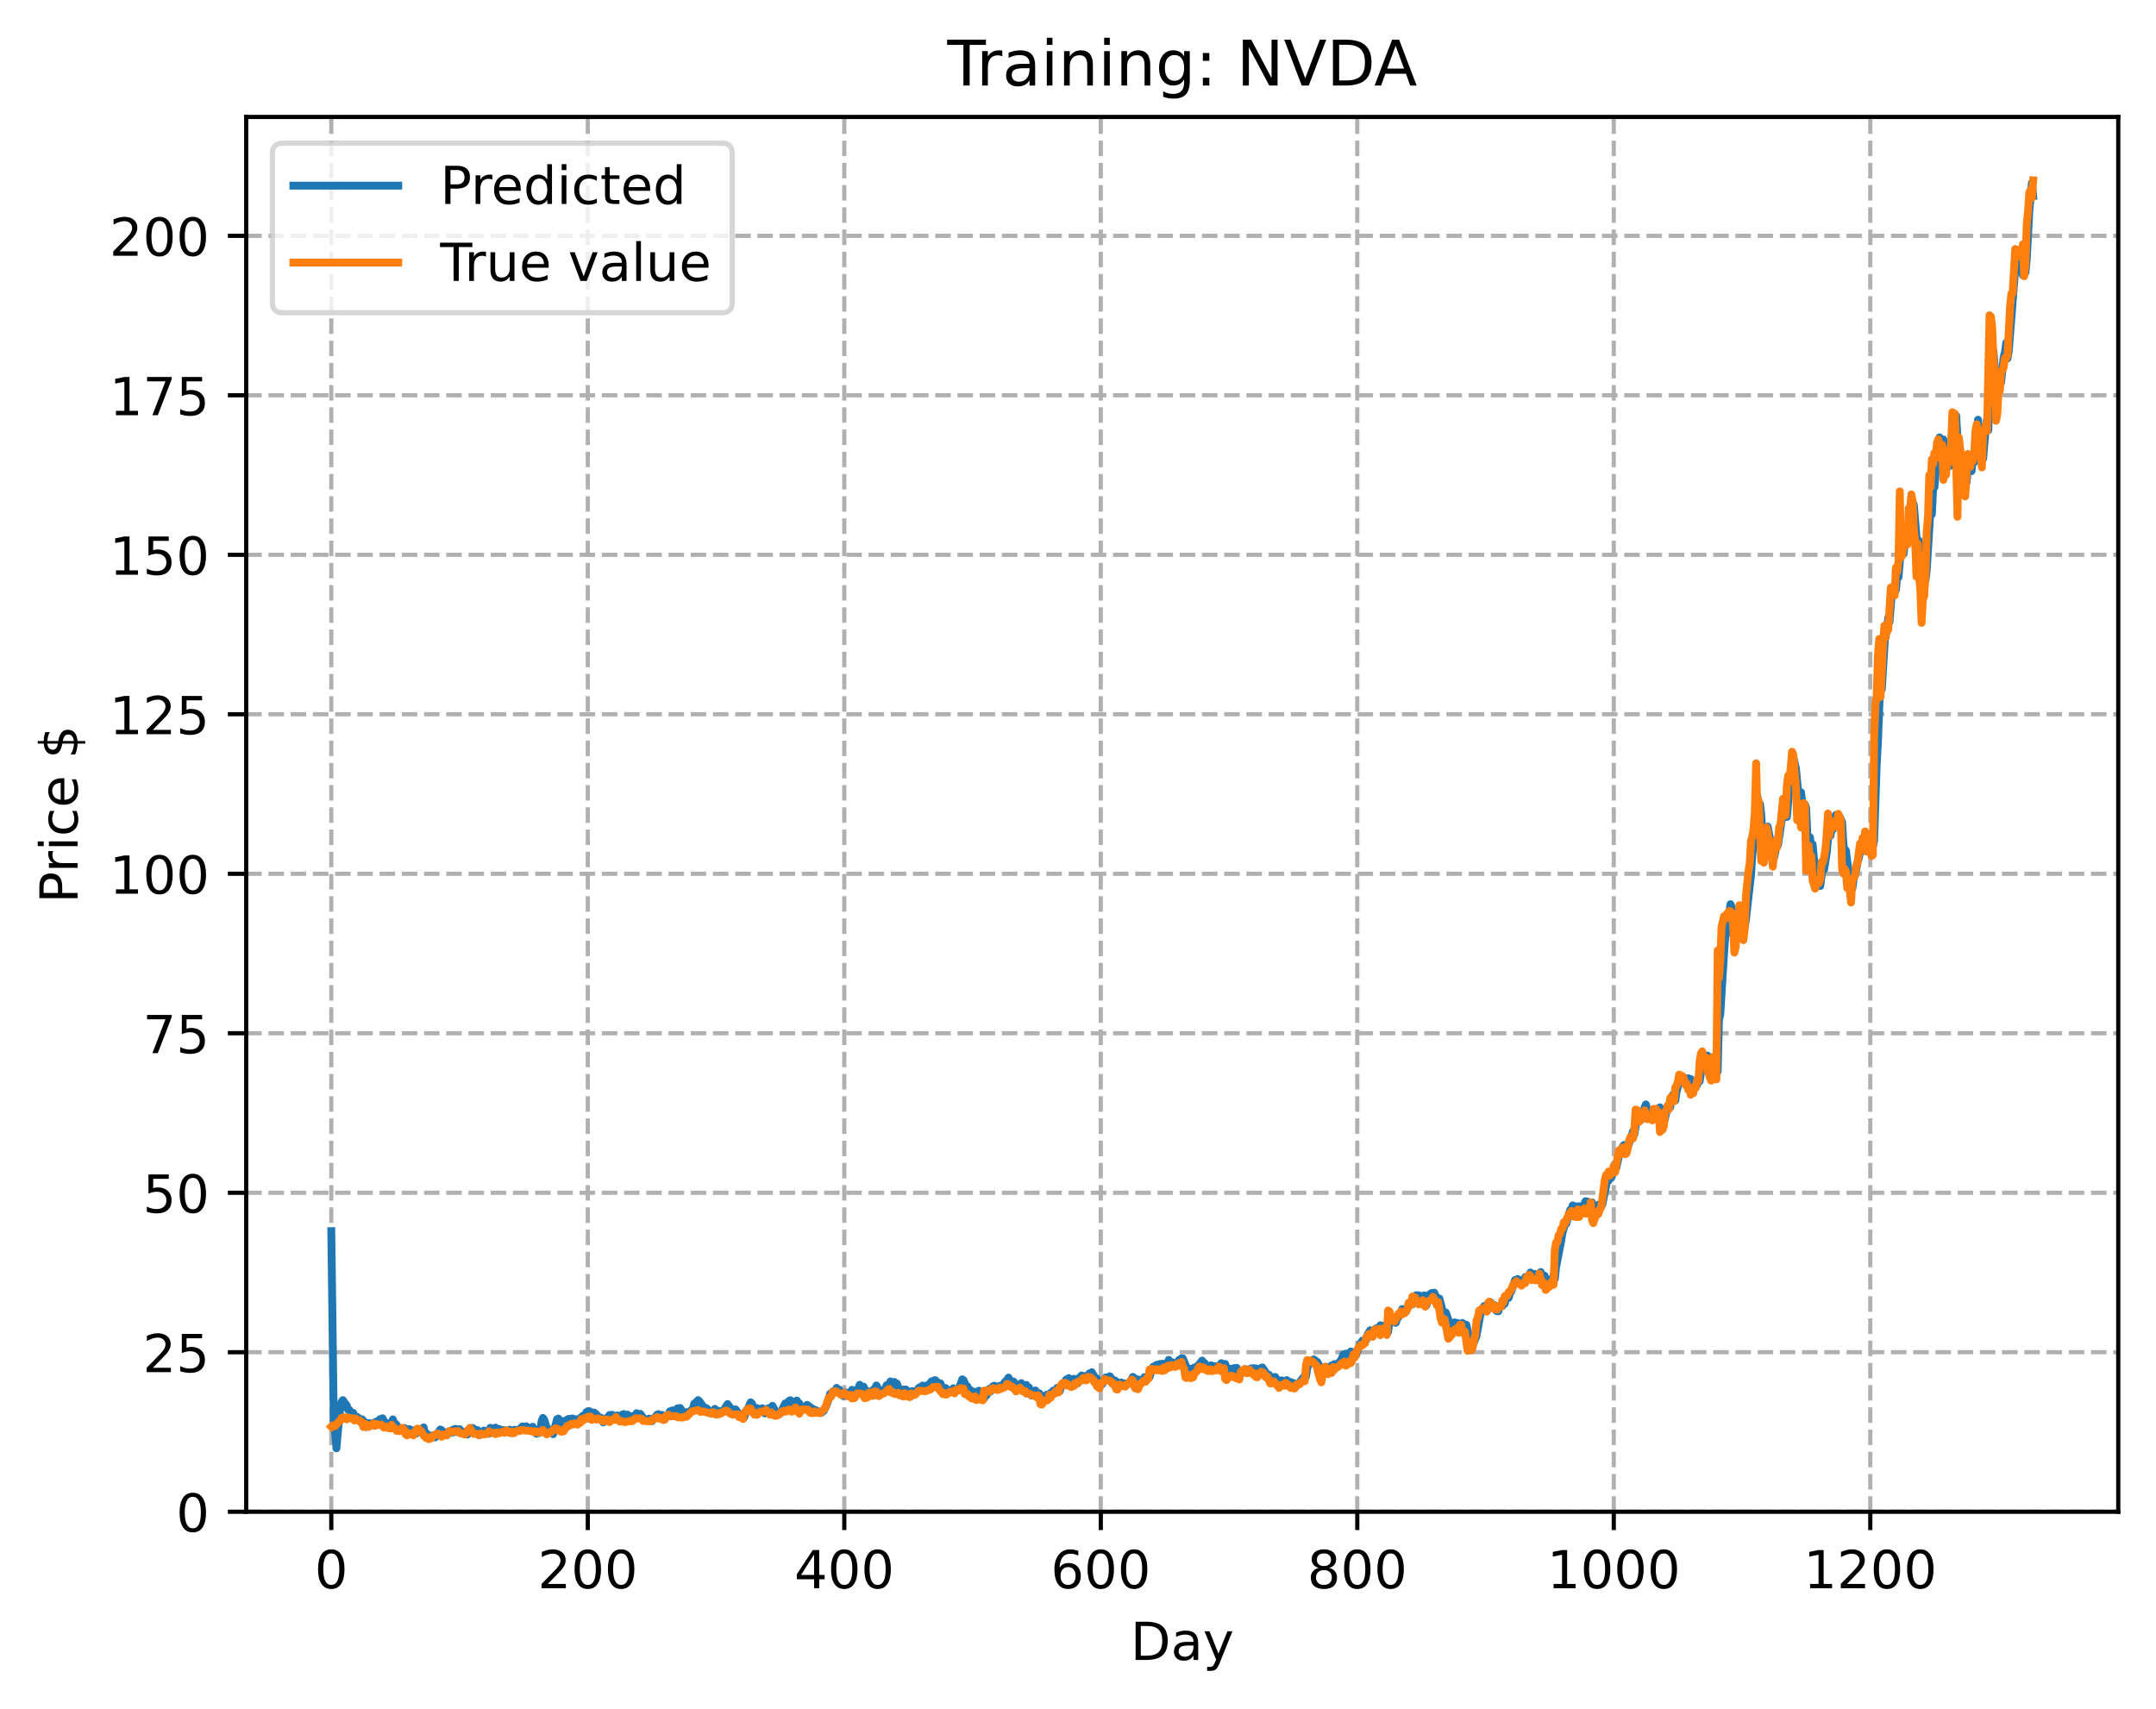 <?xml version="1.0" encoding="utf-8" standalone="no"?>
<!DOCTYPE svg PUBLIC "-//W3C//DTD SVG 1.1//EN"
  "http://www.w3.org/Graphics/SVG/1.1/DTD/svg11.dtd">
<!-- Created with matplotlib (https://matplotlib.org/) -->
<svg height="325.986pt" version="1.1" viewBox="0 0 411.286 325.986" width="411.286pt" xmlns="http://www.w3.org/2000/svg" xmlns:xlink="http://www.w3.org/1999/xlink">
 <defs>
  <style type="text/css">
*{stroke-linecap:butt;stroke-linejoin:round;}
  </style>
 </defs>
 <g id="figure_1">
  <g id="patch_1">
   <path d="M 0 325.986 
L 411.286 325.986 
L 411.286 0 
L 0 0 
z
" style="fill:#ffffff;"/>
  </g>
  <g id="axes_1">
   <g id="patch_2">
    <path d="M 46.966 288.43 
L 404.086 288.43 
L 404.086 22.318 
L 46.966 22.318 
z
" style="fill:#ffffff;"/>
   </g>
   <g id="matplotlib.axis_1">
    <g id="xtick_1">
     <g id="line2d_1">
      <path clip-path="url(#p9656a18627)" d="M 63.198 288.43 
L 63.198 22.318 
" style="fill:none;stroke:#b0b0b0;stroke-dasharray:2.96,1.28;stroke-dashoffset:0;stroke-width:0.8;"/>
     </g>
     <g id="line2d_2">
      <defs>
       <path d="M 0 0 
L 0 3.5 
" id="mced9a424e0" style="stroke:#000000;stroke-width:0.8;"/>
      </defs>
      <g>
       <use style="stroke:#000000;stroke-width:0.8;" x="63.198" xlink:href="#mced9a424e0" y="288.43"/>
      </g>
     </g>
     <g id="text_1">
      <!-- 0 -->
      <defs>
       <path d="M 31.781 66.406 
Q 24.172 66.406 20.328 58.906 
Q 16.5 51.422 16.5 36.375 
Q 16.5 21.391 20.328 13.891 
Q 24.172 6.391 31.781 6.391 
Q 39.453 6.391 43.281 13.891 
Q 47.125 21.391 47.125 36.375 
Q 47.125 51.422 43.281 58.906 
Q 39.453 66.406 31.781 66.406 
z
M 31.781 74.219 
Q 44.047 74.219 50.516 64.516 
Q 56.984 54.828 56.984 36.375 
Q 56.984 17.969 50.516 8.266 
Q 44.047 -1.422 31.781 -1.422 
Q 19.531 -1.422 13.062 8.266 
Q 6.594 17.969 6.594 36.375 
Q 6.594 54.828 13.062 64.516 
Q 19.531 74.219 31.781 74.219 
z
" id="DejaVuSans-48"/>
      </defs>
      <g transform="translate(60.017 303.029)scale(0.1 -0.1)">
       <use xlink:href="#DejaVuSans-48"/>
      </g>
     </g>
    </g>
    <g id="xtick_2">
     <g id="line2d_3">
      <path clip-path="url(#p9656a18627)" d="M 112.129 288.43 
L 112.129 22.318 
" style="fill:none;stroke:#b0b0b0;stroke-dasharray:2.96,1.28;stroke-dashoffset:0;stroke-width:0.8;"/>
     </g>
     <g id="line2d_4">
      <g>
       <use style="stroke:#000000;stroke-width:0.8;" x="112.129" xlink:href="#mced9a424e0" y="288.43"/>
      </g>
     </g>
     <g id="text_2">
      <!-- 200 -->
      <defs>
       <path d="M 19.188 8.297 
L 53.609 8.297 
L 53.609 0 
L 7.328 0 
L 7.328 8.297 
Q 12.938 14.109 22.625 23.891 
Q 32.328 33.688 34.812 36.531 
Q 39.547 41.844 41.422 45.531 
Q 43.312 49.219 43.312 52.781 
Q 43.312 58.594 39.234 62.25 
Q 35.156 65.922 28.609 65.922 
Q 23.969 65.922 18.812 64.312 
Q 13.672 62.703 7.812 59.422 
L 7.812 69.391 
Q 13.766 71.781 18.938 73 
Q 24.125 74.219 28.422 74.219 
Q 39.75 74.219 46.484 68.547 
Q 53.219 62.891 53.219 53.422 
Q 53.219 48.922 51.531 44.891 
Q 49.859 40.875 45.406 35.406 
Q 44.188 33.984 37.641 27.219 
Q 31.109 20.453 19.188 8.297 
z
" id="DejaVuSans-50"/>
      </defs>
      <g transform="translate(102.585 303.029)scale(0.1 -0.1)">
       <use xlink:href="#DejaVuSans-50"/>
       <use x="63.623" xlink:href="#DejaVuSans-48"/>
       <use x="127.246" xlink:href="#DejaVuSans-48"/>
      </g>
     </g>
    </g>
    <g id="xtick_3">
     <g id="line2d_5">
      <path clip-path="url(#p9656a18627)" d="M 161.06 288.43 
L 161.06 22.318 
" style="fill:none;stroke:#b0b0b0;stroke-dasharray:2.96,1.28;stroke-dashoffset:0;stroke-width:0.8;"/>
     </g>
     <g id="line2d_6">
      <g>
       <use style="stroke:#000000;stroke-width:0.8;" x="161.06" xlink:href="#mced9a424e0" y="288.43"/>
      </g>
     </g>
     <g id="text_3">
      <!-- 400 -->
      <defs>
       <path d="M 37.797 64.312 
L 12.891 25.391 
L 37.797 25.391 
z
M 35.203 72.906 
L 47.609 72.906 
L 47.609 25.391 
L 58.016 25.391 
L 58.016 17.188 
L 47.609 17.188 
L 47.609 0 
L 37.797 0 
L 37.797 17.188 
L 4.891 17.188 
L 4.891 26.703 
z
" id="DejaVuSans-52"/>
      </defs>
      <g transform="translate(151.516 303.029)scale(0.1 -0.1)">
       <use xlink:href="#DejaVuSans-52"/>
       <use x="63.623" xlink:href="#DejaVuSans-48"/>
       <use x="127.246" xlink:href="#DejaVuSans-48"/>
      </g>
     </g>
    </g>
    <g id="xtick_4">
     <g id="line2d_7">
      <path clip-path="url(#p9656a18627)" d="M 209.99 288.43 
L 209.99 22.318 
" style="fill:none;stroke:#b0b0b0;stroke-dasharray:2.96,1.28;stroke-dashoffset:0;stroke-width:0.8;"/>
     </g>
     <g id="line2d_8">
      <g>
       <use style="stroke:#000000;stroke-width:0.8;" x="209.99" xlink:href="#mced9a424e0" y="288.43"/>
      </g>
     </g>
     <g id="text_4">
      <!-- 600 -->
      <defs>
       <path d="M 33.016 40.375 
Q 26.375 40.375 22.484 35.828 
Q 18.609 31.297 18.609 23.391 
Q 18.609 15.531 22.484 10.953 
Q 26.375 6.391 33.016 6.391 
Q 39.656 6.391 43.531 10.953 
Q 47.406 15.531 47.406 23.391 
Q 47.406 31.297 43.531 35.828 
Q 39.656 40.375 33.016 40.375 
z
M 52.594 71.297 
L 52.594 62.312 
Q 48.875 64.062 45.094 64.984 
Q 41.312 65.922 37.594 65.922 
Q 27.828 65.922 22.672 59.328 
Q 17.531 52.734 16.797 39.406 
Q 19.672 43.656 24.016 45.922 
Q 28.375 48.188 33.594 48.188 
Q 44.578 48.188 50.953 41.516 
Q 57.328 34.859 57.328 23.391 
Q 57.328 12.156 50.688 5.359 
Q 44.047 -1.422 33.016 -1.422 
Q 20.359 -1.422 13.672 8.266 
Q 6.984 17.969 6.984 36.375 
Q 6.984 53.656 15.188 63.938 
Q 23.391 74.219 37.203 74.219 
Q 40.922 74.219 44.703 73.484 
Q 48.484 72.75 52.594 71.297 
z
" id="DejaVuSans-54"/>
      </defs>
      <g transform="translate(200.446 303.029)scale(0.1 -0.1)">
       <use xlink:href="#DejaVuSans-54"/>
       <use x="63.623" xlink:href="#DejaVuSans-48"/>
       <use x="127.246" xlink:href="#DejaVuSans-48"/>
      </g>
     </g>
    </g>
    <g id="xtick_5">
     <g id="line2d_9">
      <path clip-path="url(#p9656a18627)" d="M 258.921 288.43 
L 258.921 22.318 
" style="fill:none;stroke:#b0b0b0;stroke-dasharray:2.96,1.28;stroke-dashoffset:0;stroke-width:0.8;"/>
     </g>
     <g id="line2d_10">
      <g>
       <use style="stroke:#000000;stroke-width:0.8;" x="258.921" xlink:href="#mced9a424e0" y="288.43"/>
      </g>
     </g>
     <g id="text_5">
      <!-- 800 -->
      <defs>
       <path d="M 31.781 34.625 
Q 24.75 34.625 20.719 30.859 
Q 16.703 27.094 16.703 20.516 
Q 16.703 13.922 20.719 10.156 
Q 24.75 6.391 31.781 6.391 
Q 38.812 6.391 42.859 10.172 
Q 46.922 13.969 46.922 20.516 
Q 46.922 27.094 42.891 30.859 
Q 38.875 34.625 31.781 34.625 
z
M 21.922 38.812 
Q 15.578 40.375 12.031 44.719 
Q 8.5 49.078 8.5 55.328 
Q 8.5 64.062 14.719 69.141 
Q 20.953 74.219 31.781 74.219 
Q 42.672 74.219 48.875 69.141 
Q 55.078 64.062 55.078 55.328 
Q 55.078 49.078 51.531 44.719 
Q 48 40.375 41.703 38.812 
Q 48.828 37.156 52.797 32.312 
Q 56.781 27.484 56.781 20.516 
Q 56.781 9.906 50.312 4.234 
Q 43.844 -1.422 31.781 -1.422 
Q 19.734 -1.422 13.25 4.234 
Q 6.781 9.906 6.781 20.516 
Q 6.781 27.484 10.781 32.312 
Q 14.797 37.156 21.922 38.812 
z
M 18.312 54.391 
Q 18.312 48.734 21.844 45.562 
Q 25.391 42.391 31.781 42.391 
Q 38.141 42.391 41.719 45.562 
Q 45.312 48.734 45.312 54.391 
Q 45.312 60.062 41.719 63.234 
Q 38.141 66.406 31.781 66.406 
Q 25.391 66.406 21.844 63.234 
Q 18.312 60.062 18.312 54.391 
z
" id="DejaVuSans-56"/>
      </defs>
      <g transform="translate(249.377 303.029)scale(0.1 -0.1)">
       <use xlink:href="#DejaVuSans-56"/>
       <use x="63.623" xlink:href="#DejaVuSans-48"/>
       <use x="127.246" xlink:href="#DejaVuSans-48"/>
      </g>
     </g>
    </g>
    <g id="xtick_6">
     <g id="line2d_11">
      <path clip-path="url(#p9656a18627)" d="M 307.851 288.43 
L 307.851 22.318 
" style="fill:none;stroke:#b0b0b0;stroke-dasharray:2.96,1.28;stroke-dashoffset:0;stroke-width:0.8;"/>
     </g>
     <g id="line2d_12">
      <g>
       <use style="stroke:#000000;stroke-width:0.8;" x="307.851" xlink:href="#mced9a424e0" y="288.43"/>
      </g>
     </g>
     <g id="text_6">
      <!-- 1000 -->
      <defs>
       <path d="M 12.406 8.297 
L 28.516 8.297 
L 28.516 63.922 
L 10.984 60.406 
L 10.984 69.391 
L 28.422 72.906 
L 38.281 72.906 
L 38.281 8.297 
L 54.391 8.297 
L 54.391 0 
L 12.406 0 
z
" id="DejaVuSans-49"/>
      </defs>
      <g transform="translate(295.126 303.029)scale(0.1 -0.1)">
       <use xlink:href="#DejaVuSans-49"/>
       <use x="63.623" xlink:href="#DejaVuSans-48"/>
       <use x="127.246" xlink:href="#DejaVuSans-48"/>
       <use x="190.869" xlink:href="#DejaVuSans-48"/>
      </g>
     </g>
    </g>
    <g id="xtick_7">
     <g id="line2d_13">
      <path clip-path="url(#p9656a18627)" d="M 356.782 288.43 
L 356.782 22.318 
" style="fill:none;stroke:#b0b0b0;stroke-dasharray:2.96,1.28;stroke-dashoffset:0;stroke-width:0.8;"/>
     </g>
     <g id="line2d_14">
      <g>
       <use style="stroke:#000000;stroke-width:0.8;" x="356.782" xlink:href="#mced9a424e0" y="288.43"/>
      </g>
     </g>
     <g id="text_7">
      <!-- 1200 -->
      <g transform="translate(344.057 303.029)scale(0.1 -0.1)">
       <use xlink:href="#DejaVuSans-49"/>
       <use x="63.623" xlink:href="#DejaVuSans-50"/>
       <use x="127.246" xlink:href="#DejaVuSans-48"/>
       <use x="190.869" xlink:href="#DejaVuSans-48"/>
      </g>
     </g>
    </g>
    <g id="text_8">
     <!-- Day -->
     <defs>
      <path d="M 19.672 64.797 
L 19.672 8.109 
L 31.594 8.109 
Q 46.688 8.109 53.688 14.938 
Q 60.688 21.781 60.688 36.531 
Q 60.688 51.172 53.688 57.984 
Q 46.688 64.797 31.594 64.797 
z
M 9.812 72.906 
L 30.078 72.906 
Q 51.266 72.906 61.172 64.094 
Q 71.094 55.281 71.094 36.531 
Q 71.094 17.672 61.125 8.828 
Q 51.172 0 30.078 0 
L 9.812 0 
z
" id="DejaVuSans-68"/>
      <path d="M 34.281 27.484 
Q 23.391 27.484 19.188 25 
Q 14.984 22.516 14.984 16.5 
Q 14.984 11.719 18.141 8.906 
Q 21.297 6.109 26.703 6.109 
Q 34.188 6.109 38.703 11.406 
Q 43.219 16.703 43.219 25.484 
L 43.219 27.484 
z
M 52.203 31.203 
L 52.203 0 
L 43.219 0 
L 43.219 8.297 
Q 40.141 3.328 35.547 0.953 
Q 30.953 -1.422 24.312 -1.422 
Q 15.922 -1.422 10.953 3.297 
Q 6 8.016 6 15.922 
Q 6 25.141 12.172 29.828 
Q 18.359 34.516 30.609 34.516 
L 43.219 34.516 
L 43.219 35.406 
Q 43.219 41.609 39.141 45 
Q 35.062 48.391 27.688 48.391 
Q 23 48.391 18.547 47.266 
Q 14.109 46.141 10.016 43.891 
L 10.016 52.203 
Q 14.938 54.109 19.578 55.047 
Q 24.219 56 28.609 56 
Q 40.484 56 46.344 49.844 
Q 52.203 43.703 52.203 31.203 
z
" id="DejaVuSans-97"/>
      <path d="M 32.172 -5.078 
Q 28.375 -14.844 24.75 -17.812 
Q 21.141 -20.797 15.094 -20.797 
L 7.906 -20.797 
L 7.906 -13.281 
L 13.188 -13.281 
Q 16.891 -13.281 18.938 -11.516 
Q 21 -9.766 23.484 -3.219 
L 25.094 0.875 
L 2.984 54.688 
L 12.5 54.688 
L 29.594 11.922 
L 46.688 54.688 
L 56.203 54.688 
z
" id="DejaVuSans-121"/>
     </defs>
     <g transform="translate(215.652 316.707)scale(0.1 -0.1)">
      <use xlink:href="#DejaVuSans-68"/>
      <use x="77.002" xlink:href="#DejaVuSans-97"/>
      <use x="138.281" xlink:href="#DejaVuSans-121"/>
     </g>
    </g>
   </g>
   <g id="matplotlib.axis_2">
    <g id="ytick_1">
     <g id="line2d_15">
      <path clip-path="url(#p9656a18627)" d="M 46.966 288.429 
L 404.086 288.429 
" style="fill:none;stroke:#b0b0b0;stroke-dasharray:2.96,1.28;stroke-dashoffset:0;stroke-width:0.8;"/>
     </g>
     <g id="line2d_16">
      <defs>
       <path d="M 0 0 
L -3.5 0 
" id="m250a095e8c" style="stroke:#000000;stroke-width:0.8;"/>
      </defs>
      <g>
       <use style="stroke:#000000;stroke-width:0.8;" x="46.966" xlink:href="#m250a095e8c" y="288.429"/>
      </g>
     </g>
     <g id="text_9">
      <!-- 0 -->
      <g transform="translate(33.603 292.228)scale(0.1 -0.1)">
       <use xlink:href="#DejaVuSans-48"/>
      </g>
     </g>
    </g>
    <g id="ytick_2">
     <g id="line2d_17">
      <path clip-path="url(#p9656a18627)" d="M 46.966 257.999 
L 404.086 257.999 
" style="fill:none;stroke:#b0b0b0;stroke-dasharray:2.96,1.28;stroke-dashoffset:0;stroke-width:0.8;"/>
     </g>
     <g id="line2d_18">
      <g>
       <use style="stroke:#000000;stroke-width:0.8;" x="46.966" xlink:href="#m250a095e8c" y="257.999"/>
      </g>
     </g>
     <g id="text_10">
      <!-- 25 -->
      <defs>
       <path d="M 10.797 72.906 
L 49.516 72.906 
L 49.516 64.594 
L 19.828 64.594 
L 19.828 46.734 
Q 21.969 47.469 24.109 47.828 
Q 26.266 48.188 28.422 48.188 
Q 40.625 48.188 47.75 41.5 
Q 54.891 34.812 54.891 23.391 
Q 54.891 11.625 47.562 5.094 
Q 40.234 -1.422 26.906 -1.422 
Q 22.312 -1.422 17.547 -0.641 
Q 12.797 0.141 7.719 1.703 
L 7.719 11.625 
Q 12.109 9.234 16.797 8.062 
Q 21.484 6.891 26.703 6.891 
Q 35.156 6.891 40.078 11.328 
Q 45.016 15.766 45.016 23.391 
Q 45.016 31 40.078 35.438 
Q 35.156 39.891 26.703 39.891 
Q 22.75 39.891 18.812 39.016 
Q 14.891 38.141 10.797 36.281 
z
" id="DejaVuSans-53"/>
      </defs>
      <g transform="translate(27.241 261.798)scale(0.1 -0.1)">
       <use xlink:href="#DejaVuSans-50"/>
       <use x="63.623" xlink:href="#DejaVuSans-53"/>
      </g>
     </g>
    </g>
    <g id="ytick_3">
     <g id="line2d_19">
      <path clip-path="url(#p9656a18627)" d="M 46.966 227.569 
L 404.086 227.569 
" style="fill:none;stroke:#b0b0b0;stroke-dasharray:2.96,1.28;stroke-dashoffset:0;stroke-width:0.8;"/>
     </g>
     <g id="line2d_20">
      <g>
       <use style="stroke:#000000;stroke-width:0.8;" x="46.966" xlink:href="#m250a095e8c" y="227.569"/>
      </g>
     </g>
     <g id="text_11">
      <!-- 50 -->
      <g transform="translate(27.241 231.369)scale(0.1 -0.1)">
       <use xlink:href="#DejaVuSans-53"/>
       <use x="63.623" xlink:href="#DejaVuSans-48"/>
      </g>
     </g>
    </g>
    <g id="ytick_4">
     <g id="line2d_21">
      <path clip-path="url(#p9656a18627)" d="M 46.966 197.14 
L 404.086 197.14 
" style="fill:none;stroke:#b0b0b0;stroke-dasharray:2.96,1.28;stroke-dashoffset:0;stroke-width:0.8;"/>
     </g>
     <g id="line2d_22">
      <g>
       <use style="stroke:#000000;stroke-width:0.8;" x="46.966" xlink:href="#m250a095e8c" y="197.14"/>
      </g>
     </g>
     <g id="text_12">
      <!-- 75 -->
      <defs>
       <path d="M 8.203 72.906 
L 55.078 72.906 
L 55.078 68.703 
L 28.609 0 
L 18.312 0 
L 43.219 64.594 
L 8.203 64.594 
z
" id="DejaVuSans-55"/>
      </defs>
      <g transform="translate(27.241 200.939)scale(0.1 -0.1)">
       <use xlink:href="#DejaVuSans-55"/>
       <use x="63.623" xlink:href="#DejaVuSans-53"/>
      </g>
     </g>
    </g>
    <g id="ytick_5">
     <g id="line2d_23">
      <path clip-path="url(#p9656a18627)" d="M 46.966 166.71 
L 404.086 166.71 
" style="fill:none;stroke:#b0b0b0;stroke-dasharray:2.96,1.28;stroke-dashoffset:0;stroke-width:0.8;"/>
     </g>
     <g id="line2d_24">
      <g>
       <use style="stroke:#000000;stroke-width:0.8;" x="46.966" xlink:href="#m250a095e8c" y="166.71"/>
      </g>
     </g>
     <g id="text_13">
      <!-- 100 -->
      <g transform="translate(20.878 170.509)scale(0.1 -0.1)">
       <use xlink:href="#DejaVuSans-49"/>
       <use x="63.623" xlink:href="#DejaVuSans-48"/>
       <use x="127.246" xlink:href="#DejaVuSans-48"/>
      </g>
     </g>
    </g>
    <g id="ytick_6">
     <g id="line2d_25">
      <path clip-path="url(#p9656a18627)" d="M 46.966 136.28 
L 404.086 136.28 
" style="fill:none;stroke:#b0b0b0;stroke-dasharray:2.96,1.28;stroke-dashoffset:0;stroke-width:0.8;"/>
     </g>
     <g id="line2d_26">
      <g>
       <use style="stroke:#000000;stroke-width:0.8;" x="46.966" xlink:href="#m250a095e8c" y="136.28"/>
      </g>
     </g>
     <g id="text_14">
      <!-- 125 -->
      <g transform="translate(20.878 140.08)scale(0.1 -0.1)">
       <use xlink:href="#DejaVuSans-49"/>
       <use x="63.623" xlink:href="#DejaVuSans-50"/>
       <use x="127.246" xlink:href="#DejaVuSans-53"/>
      </g>
     </g>
    </g>
    <g id="ytick_7">
     <g id="line2d_27">
      <path clip-path="url(#p9656a18627)" d="M 46.966 105.851 
L 404.086 105.851 
" style="fill:none;stroke:#b0b0b0;stroke-dasharray:2.96,1.28;stroke-dashoffset:0;stroke-width:0.8;"/>
     </g>
     <g id="line2d_28">
      <g>
       <use style="stroke:#000000;stroke-width:0.8;" x="46.966" xlink:href="#m250a095e8c" y="105.851"/>
      </g>
     </g>
     <g id="text_15">
      <!-- 150 -->
      <g transform="translate(20.878 109.65)scale(0.1 -0.1)">
       <use xlink:href="#DejaVuSans-49"/>
       <use x="63.623" xlink:href="#DejaVuSans-53"/>
       <use x="127.246" xlink:href="#DejaVuSans-48"/>
      </g>
     </g>
    </g>
    <g id="ytick_8">
     <g id="line2d_29">
      <path clip-path="url(#p9656a18627)" d="M 46.966 75.421 
L 404.086 75.421 
" style="fill:none;stroke:#b0b0b0;stroke-dasharray:2.96,1.28;stroke-dashoffset:0;stroke-width:0.8;"/>
     </g>
     <g id="line2d_30">
      <g>
       <use style="stroke:#000000;stroke-width:0.8;" x="46.966" xlink:href="#m250a095e8c" y="75.421"/>
      </g>
     </g>
     <g id="text_16">
      <!-- 175 -->
      <g transform="translate(20.878 79.22)scale(0.1 -0.1)">
       <use xlink:href="#DejaVuSans-49"/>
       <use x="63.623" xlink:href="#DejaVuSans-55"/>
       <use x="127.246" xlink:href="#DejaVuSans-53"/>
      </g>
     </g>
    </g>
    <g id="ytick_9">
     <g id="line2d_31">
      <path clip-path="url(#p9656a18627)" d="M 46.966 44.991 
L 404.086 44.991 
" style="fill:none;stroke:#b0b0b0;stroke-dasharray:2.96,1.28;stroke-dashoffset:0;stroke-width:0.8;"/>
     </g>
     <g id="line2d_32">
      <g>
       <use style="stroke:#000000;stroke-width:0.8;" x="46.966" xlink:href="#m250a095e8c" y="44.991"/>
      </g>
     </g>
     <g id="text_17">
      <!-- 200 -->
      <g transform="translate(20.878 48.791)scale(0.1 -0.1)">
       <use xlink:href="#DejaVuSans-50"/>
       <use x="63.623" xlink:href="#DejaVuSans-48"/>
       <use x="127.246" xlink:href="#DejaVuSans-48"/>
      </g>
     </g>
    </g>
    <g id="text_18">
     <!-- Price $ -->
     <defs>
      <path d="M 19.672 64.797 
L 19.672 37.406 
L 32.078 37.406 
Q 38.969 37.406 42.719 40.969 
Q 46.484 44.531 46.484 51.125 
Q 46.484 57.672 42.719 61.234 
Q 38.969 64.797 32.078 64.797 
z
M 9.812 72.906 
L 32.078 72.906 
Q 44.344 72.906 50.609 67.359 
Q 56.891 61.812 56.891 51.125 
Q 56.891 40.328 50.609 34.812 
Q 44.344 29.297 32.078 29.297 
L 19.672 29.297 
L 19.672 0 
L 9.812 0 
z
" id="DejaVuSans-80"/>
      <path d="M 41.109 46.297 
Q 39.594 47.172 37.812 47.578 
Q 36.031 48 33.891 48 
Q 26.266 48 22.188 43.047 
Q 18.109 38.094 18.109 28.812 
L 18.109 0 
L 9.078 0 
L 9.078 54.688 
L 18.109 54.688 
L 18.109 46.188 
Q 20.953 51.172 25.484 53.578 
Q 30.031 56 36.531 56 
Q 37.453 56 38.578 55.875 
Q 39.703 55.766 41.062 55.516 
z
" id="DejaVuSans-114"/>
      <path d="M 9.422 54.688 
L 18.406 54.688 
L 18.406 0 
L 9.422 0 
z
M 9.422 75.984 
L 18.406 75.984 
L 18.406 64.594 
L 9.422 64.594 
z
" id="DejaVuSans-105"/>
      <path d="M 48.781 52.594 
L 48.781 44.188 
Q 44.969 46.297 41.141 47.344 
Q 37.312 48.391 33.406 48.391 
Q 24.656 48.391 19.812 42.844 
Q 14.984 37.312 14.984 27.297 
Q 14.984 17.281 19.812 11.734 
Q 24.656 6.203 33.406 6.203 
Q 37.312 6.203 41.141 7.25 
Q 44.969 8.297 48.781 10.406 
L 48.781 2.094 
Q 45.016 0.344 40.984 -0.531 
Q 36.969 -1.422 32.422 -1.422 
Q 20.062 -1.422 12.781 6.344 
Q 5.516 14.109 5.516 27.297 
Q 5.516 40.672 12.859 48.328 
Q 20.219 56 33.016 56 
Q 37.156 56 41.109 55.141 
Q 45.062 54.297 48.781 52.594 
z
" id="DejaVuSans-99"/>
      <path d="M 56.203 29.594 
L 56.203 25.203 
L 14.891 25.203 
Q 15.484 15.922 20.484 11.062 
Q 25.484 6.203 34.422 6.203 
Q 39.594 6.203 44.453 7.469 
Q 49.312 8.734 54.109 11.281 
L 54.109 2.781 
Q 49.266 0.734 44.188 -0.344 
Q 39.109 -1.422 33.891 -1.422 
Q 20.797 -1.422 13.156 6.188 
Q 5.516 13.812 5.516 26.812 
Q 5.516 40.234 12.766 48.109 
Q 20.016 56 32.328 56 
Q 43.359 56 49.781 48.891 
Q 56.203 41.797 56.203 29.594 
z
M 47.219 32.234 
Q 47.125 39.594 43.094 43.984 
Q 39.062 48.391 32.422 48.391 
Q 24.906 48.391 20.391 44.141 
Q 15.875 39.891 15.188 32.172 
z
" id="DejaVuSans-101"/>
      <path id="DejaVuSans-32"/>
      <path d="M 33.797 -14.703 
L 28.906 -14.703 
L 28.859 0 
Q 23.734 0.094 18.609 1.188 
Q 13.484 2.297 8.297 4.5 
L 8.297 13.281 
Q 13.281 10.156 18.375 8.562 
Q 23.484 6.984 28.906 6.938 
L 28.906 29.203 
Q 18.109 30.953 13.203 35.156 
Q 8.297 39.359 8.297 46.688 
Q 8.297 54.641 13.625 59.219 
Q 18.953 63.812 28.906 64.5 
L 28.906 75.984 
L 33.797 75.984 
L 33.797 64.656 
Q 38.328 64.453 42.578 63.688 
Q 46.828 62.938 50.875 61.625 
L 50.875 53.078 
Q 46.828 55.125 42.547 56.25 
Q 38.281 57.375 33.797 57.562 
L 33.797 36.719 
Q 44.875 35.016 50.094 30.609 
Q 55.328 26.219 55.328 18.609 
Q 55.328 10.359 49.781 5.594 
Q 44.234 0.828 33.797 0.094 
z
M 28.906 37.594 
L 28.906 57.625 
Q 23.25 56.984 20.266 54.391 
Q 17.281 51.812 17.281 47.516 
Q 17.281 43.312 20.031 40.969 
Q 22.797 38.625 28.906 37.594 
z
M 33.797 28.219 
L 33.797 7.078 
Q 39.984 7.906 43.141 10.594 
Q 46.297 13.281 46.297 17.672 
Q 46.297 21.969 43.281 24.5 
Q 40.281 27.047 33.797 28.219 
z
" id="DejaVuSans-36"/>
     </defs>
     <g transform="translate(14.798 172.342)rotate(-90)scale(0.1 -0.1)">
      <use xlink:href="#DejaVuSans-80"/>
      <use x="58.553" xlink:href="#DejaVuSans-114"/>
      <use x="99.666" xlink:href="#DejaVuSans-105"/>
      <use x="127.449" xlink:href="#DejaVuSans-99"/>
      <use x="182.43" xlink:href="#DejaVuSans-101"/>
      <use x="243.953" xlink:href="#DejaVuSans-32"/>
      <use x="275.74" xlink:href="#DejaVuSans-36"/>
     </g>
    </g>
   </g>
   <g id="line2d_33">
    <path clip-path="url(#p9656a18627)" d="M 63.198 234.896 
L 63.688 272.208 
L 63.932 273.388 
L 64.177 276.334 
L 64.666 270.815 
L 64.911 268.51 
L 65.156 267.483 
L 65.4 267.135 
L 65.89 267.839 
L 66.134 268.125 
L 66.379 268.964 
L 66.623 268.99 
L 67.113 269.925 
L 67.357 269.545 
L 67.602 270.12 
L 68.091 270.328 
L 68.336 270.499 
L 68.825 271.368 
L 69.07 270.809 
L 69.315 271.048 
L 69.559 271.504 
L 69.804 272.274 
L 70.049 271.672 
L 70.293 271.517 
L 70.538 271.539 
L 71.027 271.95 
L 71.272 271.491 
L 72.006 271.157 
L 72.251 271.117 
L 72.495 270.765 
L 72.74 271.187 
L 72.984 270.604 
L 73.229 271.117 
L 73.474 271.363 
L 73.718 271.93 
L 73.963 271.661 
L 74.208 271.566 
L 74.452 272.001 
L 74.942 270.815 
L 75.186 271.546 
L 75.431 271.638 
L 75.676 271.88 
L 76.165 273.007 
L 76.41 272.562 
L 76.899 273.06 
L 77.144 272.457 
L 77.878 273.02 
L 78.122 272.666 
L 78.367 272.851 
L 78.611 273.235 
L 78.856 272.927 
L 79.101 273.049 
L 79.345 273.512 
L 79.835 272.949 
L 80.079 272.717 
L 80.324 272.85 
L 80.813 272.333 
L 81.058 273.664 
L 81.303 273.437 
L 81.547 273.667 
L 81.792 274.316 
L 82.526 273.865 
L 83.015 274.25 
L 83.994 272.739 
L 84.239 272.868 
L 84.728 273.509 
L 85.217 273.261 
L 85.706 273.433 
L 86.196 272.865 
L 86.44 273.305 
L 86.685 272.675 
L 86.93 272.62 
L 87.174 273.22 
L 87.664 272.675 
L 88.153 273.247 
L 88.398 273.162 
L 88.887 273.405 
L 89.132 273.711 
L 89.376 273.478 
L 89.866 272.803 
L 90.11 272.436 
L 90.355 272.555 
L 90.599 273.031 
L 90.844 273.097 
L 91.089 272.856 
L 91.578 273.782 
L 91.823 273.501 
L 92.067 273.446 
L 92.312 272.948 
L 92.557 273.379 
L 92.801 273.441 
L 93.046 273.171 
L 93.291 273.553 
L 93.535 272.419 
L 93.78 272.628 
L 94.025 272.601 
L 94.269 273.012 
L 94.514 272.378 
L 95.003 272.933 
L 95.248 272.655 
L 95.493 272.987 
L 95.737 273.083 
L 95.982 272.832 
L 96.716 272.995 
L 96.96 273.28 
L 97.205 272.769 
L 97.939 273.198 
L 98.184 272.78 
L 98.428 272.948 
L 98.673 272.832 
L 98.918 272.884 
L 99.407 272.423 
L 99.652 272.152 
L 99.896 272.202 
L 100.141 272.437 
L 100.386 272.133 
L 100.875 272.561 
L 101.12 272.533 
L 101.609 272.215 
L 101.854 272.717 
L 102.098 272.893 
L 102.343 273.55 
L 102.587 273.014 
L 102.832 273.422 
L 103.077 272.799 
L 103.321 271.132 
L 103.566 270.531 
L 103.811 270.849 
L 104.545 273.229 
L 104.789 272.734 
L 105.279 272.832 
L 105.523 273.633 
L 106.257 270.776 
L 106.502 270.647 
L 106.747 270.89 
L 107.236 271.729 
L 107.481 271.278 
L 108.459 270.712 
L 108.704 271.121 
L 108.948 270.708 
L 109.193 270.634 
L 109.438 270.988 
L 109.682 270.765 
L 109.927 271.128 
L 110.416 271.146 
L 110.661 270.548 
L 110.906 270.47 
L 111.15 270.136 
L 111.395 270.487 
L 111.884 269.41 
L 112.129 269.639 
L 112.374 269.216 
L 112.618 269.588 
L 112.863 269.451 
L 113.108 269.91 
L 113.352 269.516 
L 113.842 269.939 
L 114.086 270.581 
L 114.331 270.383 
L 114.82 270.588 
L 115.065 271.384 
L 116.288 269.969 
L 116.533 270.08 
L 116.777 269.934 
L 117.022 270.229 
L 117.511 270.205 
L 117.756 270.061 
L 118.245 270.17 
L 118.49 270.421 
L 118.735 269.894 
L 118.979 269.793 
L 119.224 270.241 
L 119.469 270.206 
L 119.713 269.906 
L 119.958 270.293 
L 120.447 270.208 
L 120.692 270.698 
L 120.936 270.457 
L 121.426 269.631 
L 121.67 269.785 
L 121.915 270.268 
L 122.16 269.764 
L 122.649 270.456 
L 122.894 270.874 
L 123.383 271.034 
L 123.628 270.758 
L 123.872 270.671 
L 124.117 271.058 
L 124.362 271.154 
L 125.34 269.92 
L 125.585 269.807 
L 125.83 270.03 
L 126.074 270.064 
L 126.319 269.956 
L 126.563 270.46 
L 126.808 270.669 
L 127.542 269.875 
L 127.787 269.27 
L 128.031 269.323 
L 128.276 269.088 
L 128.521 269.523 
L 129.255 268.698 
L 129.499 268.918 
L 129.744 268.631 
L 129.989 269.015 
L 130.233 269.81 
L 130.723 269.745 
L 130.967 269.43 
L 131.457 269.447 
L 132.191 268.725 
L 132.435 267.821 
L 132.924 267.431 
L 133.169 267.136 
L 133.414 267.339 
L 134.148 268.382 
L 134.882 268.758 
L 135.371 269.541 
L 135.86 269.699 
L 136.35 268.802 
L 136.839 269.366 
L 137.084 269.186 
L 137.573 269.333 
L 137.818 269.435 
L 138.796 267.887 
L 139.53 268.893 
L 139.775 269.295 
L 140.019 269.379 
L 140.264 268.874 
L 140.509 269.108 
L 140.753 269.624 
L 140.998 269.745 
L 141.243 270.179 
L 141.487 270.338 
L 141.732 270.27 
L 141.977 270.399 
L 142.466 269.005 
L 142.711 268.68 
L 143.2 267.554 
L 143.445 267.773 
L 143.689 268.455 
L 144.178 269.013 
L 144.423 268.661 
L 144.668 269.172 
L 145.157 269.026 
L 145.402 268.683 
L 145.646 268.793 
L 145.891 269.669 
L 146.136 269.487 
L 146.625 268.675 
L 147.114 269.026 
L 147.359 268.222 
L 147.848 269.145 
L 148.582 269.886 
L 148.827 269.692 
L 149.561 268.227 
L 149.806 267.766 
L 150.05 267.825 
L 150.539 267.265 
L 150.784 267.158 
L 151.273 268.134 
L 152.007 267.213 
L 152.252 267.688 
L 152.497 267.769 
L 152.741 268.554 
L 152.986 268.397 
L 153.231 268.832 
L 153.72 268.496 
L 153.965 268.037 
L 154.943 268.772 
L 155.188 268.85 
L 155.433 269.227 
L 155.677 269.073 
L 156.166 269.433 
L 156.411 269.349 
L 156.656 269.569 
L 157.145 269.168 
L 157.634 268.192 
L 157.879 267.559 
L 158.368 265.908 
L 158.613 266.106 
L 158.858 265.493 
L 159.102 265.403 
L 159.347 265.525 
L 159.592 264.805 
L 159.836 265.284 
L 160.081 265.109 
L 160.815 266.312 
L 161.304 265.685 
L 162.038 265.955 
L 162.527 265.168 
L 162.772 265.755 
L 163.017 265.579 
L 163.261 265.7 
L 163.506 265.412 
L 163.995 264.209 
L 164.24 264.528 
L 164.485 265.133 
L 164.729 264.561 
L 165.219 265.54 
L 165.463 265.445 
L 165.708 265.756 
L 166.197 265.909 
L 166.442 265.249 
L 166.687 265.419 
L 167.176 264.336 
L 167.91 265.669 
L 168.154 265.544 
L 168.399 265.736 
L 168.644 265.495 
L 169.133 264.291 
L 169.378 264.302 
L 169.622 264.059 
L 169.867 263.571 
L 170.112 264.026 
L 170.356 264.196 
L 170.601 263.667 
L 170.846 264.266 
L 171.09 263.96 
L 171.335 264.676 
L 171.824 265.346 
L 172.314 265.114 
L 172.558 266.094 
L 172.803 265.111 
L 173.048 265.38 
L 173.292 265.979 
L 173.537 265.785 
L 173.782 266.387 
L 174.026 265.401 
L 174.271 265.755 
L 174.515 265.524 
L 174.76 265.686 
L 175.249 264.821 
L 175.494 264.668 
L 175.739 265.196 
L 175.983 264.357 
L 176.473 265.247 
L 176.717 264.486 
L 176.962 264.253 
L 177.207 264.226 
L 177.696 263.567 
L 177.941 263.657 
L 178.185 263.372 
L 178.43 263.331 
L 178.675 263.85 
L 178.919 263.765 
L 179.164 264.1 
L 179.409 263.939 
L 179.653 264.587 
L 179.898 264.731 
L 180.142 265.121 
L 180.387 264.823 
L 180.632 265.558 
L 181.121 265.479 
L 181.366 265.275 
L 181.61 265.451 
L 181.855 264.868 
L 182.344 265.445 
L 182.589 265.281 
L 182.834 265.287 
L 183.568 263.171 
L 183.812 263.34 
L 184.302 264.502 
L 184.546 264.505 
L 185.036 265.64 
L 185.28 265.307 
L 185.77 266.077 
L 186.014 265.679 
L 186.259 265.537 
L 186.503 265.743 
L 186.748 265.339 
L 186.993 266.21 
L 187.237 266.036 
L 187.727 266.81 
L 187.971 266.09 
L 188.216 266.206 
L 188.705 264.992 
L 188.95 265.508 
L 189.195 264.804 
L 189.439 264.476 
L 189.684 264.391 
L 189.929 264.581 
L 190.173 264.93 
L 190.663 264.425 
L 190.907 264.384 
L 191.152 264.647 
L 191.641 263.736 
L 192.13 263.277 
L 192.375 262.844 
L 192.864 263.656 
L 193.109 263.914 
L 193.354 263.596 
L 194.088 264.824 
L 194.822 263.895 
L 195.311 264.612 
L 195.556 264.925 
L 195.8 264.238 
L 196.045 264.987 
L 196.29 264.715 
L 196.779 266.263 
L 197.513 265.292 
L 198.002 266.258 
L 198.247 265.823 
L 198.736 266.638 
L 198.981 266.653 
L 199.715 266.103 
L 200.204 266.341 
L 200.449 265.743 
L 200.693 266.15 
L 200.938 265.316 
L 201.183 265.5 
L 201.427 265.264 
L 201.672 264.788 
L 202.161 265.442 
L 202.406 264.515 
L 203.14 263.647 
L 203.385 263.21 
L 203.629 263.567 
L 203.874 262.943 
L 204.363 263.855 
L 204.608 263.945 
L 204.852 263.073 
L 205.097 263.643 
L 205.342 263.501 
L 205.586 263.93 
L 205.831 262.902 
L 206.076 262.794 
L 206.32 262.424 
L 206.565 262.985 
L 206.81 262.568 
L 207.054 262.627 
L 207.299 263.032 
L 207.788 262.051 
L 208.033 262.434 
L 208.278 261.815 
L 209.012 263.063 
L 209.256 263.005 
L 209.501 263.591 
L 209.746 263.708 
L 209.99 264.005 
L 210.235 264.12 
L 210.724 263.304 
L 210.969 262.798 
L 211.458 263.121 
L 211.703 262.578 
L 212.437 263.513 
L 212.681 263.372 
L 212.926 263.588 
L 213.415 264.482 
L 213.66 263.804 
L 213.905 263.775 
L 214.149 264.22 
L 214.394 264.349 
L 214.639 263.936 
L 214.883 264.271 
L 215.128 264.046 
L 215.373 263.995 
L 215.617 263.653 
L 216.106 262.705 
L 216.351 262.874 
L 216.84 263.597 
L 217.085 263.191 
L 217.33 263.849 
L 217.574 263.511 
L 217.819 263.487 
L 218.064 263.292 
L 218.308 262.757 
L 218.798 263.123 
L 219.042 262.532 
L 219.287 262.764 
L 219.776 261.238 
L 220.021 260.739 
L 220.266 261.011 
L 220.51 260.491 
L 220.755 260.366 
L 221 260.743 
L 221.244 260.255 
L 221.489 260.71 
L 221.734 260.184 
L 221.978 260.676 
L 222.223 260.192 
L 222.467 260.779 
L 222.957 259.459 
L 223.201 260.119 
L 223.446 259.896 
L 223.691 259.931 
L 223.935 260.499 
L 224.425 260.2 
L 224.914 259.468 
L 225.159 259.704 
L 225.403 259.157 
L 225.648 259.179 
L 226.382 261.018 
L 226.627 261.503 
L 227.116 261.146 
L 227.361 261.706 
L 227.85 260.908 
L 228.094 261.201 
L 228.339 260.7 
L 228.584 260.524 
L 229.318 259.593 
L 229.562 260.217 
L 229.807 260.07 
L 230.052 260.563 
L 230.786 260.682 
L 231.03 260.494 
L 231.275 260.766 
L 231.52 260.798 
L 231.764 260.653 
L 232.254 260.819 
L 232.498 260.705 
L 232.988 260.086 
L 233.232 260.535 
L 233.477 260.258 
L 233.722 260.24 
L 233.966 261.06 
L 234.211 261.215 
L 234.455 261.092 
L 234.7 261.328 
L 234.945 261.4 
L 235.189 261.11 
L 235.434 261.022 
L 235.679 261.285 
L 235.923 260.985 
L 236.657 262.272 
L 237.147 261.478 
L 237.391 261.277 
L 237.636 261.252 
L 237.881 261.689 
L 238.125 261.713 
L 238.37 261.264 
L 238.615 261.1 
L 238.859 261.215 
L 239.104 261.026 
L 239.349 261.53 
L 239.593 261.085 
L 240.082 262.009 
L 240.572 260.99 
L 240.816 260.909 
L 241.795 262.361 
L 242.04 262.268 
L 242.284 262.815 
L 242.529 262.805 
L 242.774 263.01 
L 243.018 262.737 
L 243.263 262.726 
L 243.997 263.868 
L 244.242 263.98 
L 244.486 263.362 
L 245.22 263.713 
L 245.465 263.326 
L 245.954 263.888 
L 246.199 263.678 
L 246.443 264.057 
L 246.688 263.857 
L 246.933 264.061 
L 247.177 264.613 
L 248.89 262.509 
L 249.135 262.677 
L 249.379 261.03 
L 249.624 260.382 
L 250.603 259.369 
L 251.337 259.894 
L 252.315 261.954 
L 252.804 260.806 
L 253.049 260.79 
L 253.294 260.954 
L 253.538 261.505 
L 254.028 260.515 
L 254.272 260.871 
L 254.517 260.267 
L 254.762 260.681 
L 255.251 260.327 
L 255.496 259.868 
L 255.74 259.653 
L 255.985 259.182 
L 256.23 258.47 
L 256.474 258.726 
L 256.719 258.276 
L 256.964 258.891 
L 257.697 257.85 
L 257.942 258.489 
L 258.187 258.439 
L 258.431 258.059 
L 258.676 258.563 
L 259.41 256.546 
L 259.899 255.779 
L 260.144 255.915 
L 260.633 255.692 
L 260.878 254.657 
L 261.367 253.817 
L 261.857 254.057 
L 262.101 254.468 
L 262.346 253.566 
L 262.591 253.421 
L 262.835 253.858 
L 263.08 253.775 
L 263.325 252.855 
L 263.569 253.604 
L 264.058 252.905 
L 264.303 253.185 
L 264.548 253.858 
L 264.792 254.136 
L 265.037 252.318 
L 265.282 252.064 
L 265.771 252.104 
L 266.26 252.395 
L 266.505 251.685 
L 266.75 251.345 
L 267.484 249.765 
L 267.728 250.111 
L 267.973 249.734 
L 268.218 250.241 
L 268.952 248.658 
L 269.196 248.859 
L 269.441 248.848 
L 269.685 247.884 
L 269.93 248.336 
L 270.175 247.105 
L 270.419 247.74 
L 270.664 247.142 
L 270.909 247.898 
L 271.153 247.868 
L 271.643 247.162 
L 271.887 247.885 
L 272.132 249.018 
L 272.621 247.028 
L 273.111 246.69 
L 273.355 247.207 
L 273.6 246.642 
L 274.334 248.278 
L 274.579 247.746 
L 275.068 249.591 
L 275.313 250.39 
L 275.802 250.418 
L 276.291 251.772 
L 276.536 253.082 
L 277.025 253.543 
L 277.514 252.299 
L 277.759 252.82 
L 278.004 252.415 
L 278.493 253.251 
L 278.738 252.57 
L 278.982 252.421 
L 279.227 253.005 
L 279.472 252.791 
L 279.716 252.748 
L 280.206 254.883 
L 280.45 254.78 
L 280.94 256.09 
L 281.184 256.056 
L 281.673 254.851 
L 282.407 250.77 
L 282.652 250.306 
L 282.897 249.522 
L 283.141 249.175 
L 283.386 249.531 
L 283.631 249.513 
L 283.875 249.791 
L 284.12 248.822 
L 284.365 248.492 
L 284.609 248.842 
L 285.099 249.022 
L 285.343 250.012 
L 285.588 250.17 
L 285.833 250.184 
L 286.077 249.342 
L 286.322 249.175 
L 286.567 249.21 
L 286.811 248.534 
L 287.056 248.735 
L 287.301 247.71 
L 287.545 247.604 
L 287.79 247.625 
L 288.034 246.796 
L 288.279 246.437 
L 289.013 244.223 
L 289.258 244.476 
L 289.502 244.03 
L 289.747 244.536 
L 289.992 244.703 
L 290.236 244.256 
L 290.481 244.791 
L 290.97 243.648 
L 291.215 244.326 
L 291.949 242.786 
L 292.438 243.636 
L 292.683 243.055 
L 293.172 243.46 
L 293.417 243.135 
L 293.661 243.068 
L 293.906 242.704 
L 294.395 243.887 
L 294.64 243.378 
L 295.129 244.796 
L 295.619 244.16 
L 295.863 244.567 
L 296.108 244.198 
L 296.353 243.33 
L 296.597 244.047 
L 296.842 241.742 
L 297.821 236.7 
L 298.065 235.172 
L 298.31 234.379 
L 298.555 233.091 
L 298.799 233.484 
L 299.289 231.646 
L 299.533 230.851 
L 299.778 230.674 
L 300.022 229.983 
L 300.267 230.762 
L 300.512 231.068 
L 300.756 230.174 
L 301.001 230.939 
L 301.246 230.151 
L 301.49 231.177 
L 301.735 230.444 
L 301.98 230.274 
L 302.469 229.179 
L 302.714 230.247 
L 302.958 229.279 
L 303.448 230.595 
L 303.692 229.397 
L 303.937 231.118 
L 304.182 231.788 
L 304.671 230.187 
L 304.916 229.88 
L 305.16 230.633 
L 305.649 229.874 
L 306.628 225.063 
L 306.873 225.252 
L 307.117 224.05 
L 307.362 224.744 
L 308.096 222.07 
L 308.341 222.805 
L 309.075 219.383 
L 309.319 219.968 
L 309.564 218.739 
L 309.809 218.455 
L 310.298 219.596 
L 311.521 215.841 
L 311.766 216.465 
L 312.255 213.576 
L 312.5 213.66 
L 312.744 213.337 
L 312.989 213.704 
L 313.478 211.955 
L 313.968 210.716 
L 314.457 212.525 
L 314.702 211.863 
L 314.946 212.68 
L 315.436 213.457 
L 315.68 212.045 
L 315.925 212.649 
L 316.17 211.533 
L 316.414 212.293 
L 316.659 211.274 
L 316.904 213.245 
L 317.148 213.093 
L 317.393 214.146 
L 317.637 213.371 
L 317.882 212.145 
L 318.127 211.819 
L 318.371 210.796 
L 318.616 211.26 
L 318.861 209.562 
L 319.105 208.895 
L 319.595 209.968 
L 319.839 208.229 
L 320.573 205.479 
L 321.063 206.097 
L 321.307 206.182 
L 321.797 206.898 
L 322.041 205.717 
L 322.286 206.631 
L 322.531 205.878 
L 322.775 207.39 
L 323.02 206.494 
L 323.265 207.456 
L 323.509 206.184 
L 323.754 207.003 
L 323.998 205.564 
L 324.243 206.295 
L 324.732 202.97 
L 324.977 201.873 
L 325.222 202.562 
L 325.466 202.734 
L 325.711 201.394 
L 325.956 202.901 
L 326.2 203.19 
L 326.69 204.963 
L 326.934 202.625 
L 327.179 202.839 
L 327.668 204.425 
L 327.913 194.506 
L 328.158 193.561 
L 328.892 181.84 
L 329.136 178.501 
L 329.381 178.142 
L 329.87 174.326 
L 330.115 172.513 
L 330.849 174.661 
L 331.093 177.285 
L 331.338 176.668 
L 331.827 174.07 
L 332.072 173.337 
L 332.806 177.026 
L 333.051 175.572 
L 333.785 169.045 
L 334.029 166.922 
L 334.274 163.179 
L 334.763 159.212 
L 335.008 156.819 
L 335.252 151.972 
L 335.497 154.189 
L 335.742 153.4 
L 335.986 155.498 
L 336.231 159.206 
L 336.476 158.196 
L 336.72 160.512 
L 336.965 159.511 
L 337.21 157.711 
L 337.699 160.213 
L 337.944 161.743 
L 338.188 162.109 
L 338.433 163.617 
L 338.678 162.449 
L 338.922 160.264 
L 339.167 161.286 
L 340.39 153.084 
L 340.635 154.951 
L 340.88 155.857 
L 341.369 150.126 
L 341.613 150.756 
L 342.103 144.512 
L 342.592 146.568 
L 343.081 151.671 
L 343.326 151.541 
L 343.571 151.173 
L 344.06 155.561 
L 344.305 153.46 
L 344.549 154.147 
L 344.794 159.834 
L 345.039 160.691 
L 345.283 159.766 
L 345.528 162.039 
L 345.773 161.08 
L 346.507 168.742 
L 346.751 167.753 
L 347.24 169.041 
L 347.73 165.267 
L 347.974 165.899 
L 348.464 162.765 
L 348.953 157.723 
L 349.198 159.465 
L 349.442 157.478 
L 349.687 158.225 
L 349.932 156.281 
L 350.176 155.503 
L 350.666 157.334 
L 350.91 155.775 
L 351.4 156.853 
L 351.644 160.943 
L 351.889 162.533 
L 352.134 162.268 
L 352.623 166.149 
L 352.868 166.136 
L 353.357 169.541 
L 353.601 167.707 
L 354.091 166.008 
L 354.335 164.466 
L 354.58 163.819 
L 355.069 161.323 
L 355.314 162.267 
L 355.559 160.203 
L 355.803 161.392 
L 356.048 159.256 
L 356.293 161.259 
L 356.537 159.918 
L 356.782 160.973 
L 357.027 159.844 
L 357.271 161.582 
L 357.516 160.402 
L 358.005 145.825 
L 358.25 141.365 
L 358.739 128.801 
L 358.984 131.523 
L 359.718 119.524 
L 359.962 120.578 
L 360.207 117.841 
L 360.452 118.68 
L 360.941 112.366 
L 361.186 113.105 
L 361.43 111.577 
L 361.675 112.549 
L 361.92 109.731 
L 362.164 110.136 
L 362.409 107.331 
L 362.654 100.268 
L 362.898 105.732 
L 363.143 105.655 
L 363.632 101.039 
L 363.877 100.614 
L 364.122 102.446 
L 364.366 99.226 
L 364.611 99.069 
L 364.856 95.745 
L 365.1 96.37 
L 365.834 105.415 
L 366.079 103.186 
L 366.813 112.88 
L 367.057 111.012 
L 367.302 110.779 
L 367.547 108.819 
L 368.281 96.937 
L 368.525 98.129 
L 368.77 93.228 
L 369.015 92.984 
L 369.259 90.065 
L 369.504 89.606 
L 369.993 83.452 
L 370.483 86.725 
L 370.727 83.847 
L 370.972 87.833 
L 371.216 86.508 
L 371.461 88.841 
L 371.706 87.881 
L 371.95 88.922 
L 372.684 80.216 
L 372.929 81.868 
L 373.174 79.306 
L 373.418 83.948 
L 373.663 91.8 
L 373.908 88.065 
L 374.152 88.694 
L 374.642 91.785 
L 374.886 90.134 
L 375.131 92.08 
L 375.62 87.657 
L 375.865 88.18 
L 376.11 89.879 
L 376.354 87.217 
L 376.599 88.192 
L 376.844 86.184 
L 377.333 80.082 
L 377.577 84.319 
L 377.822 86.39 
L 378.067 84.336 
L 378.311 87.524 
L 378.801 81.607 
L 379.045 80.047 
L 379.29 82.087 
L 379.779 67.951 
L 380.024 67.12 
L 380.269 67.024 
L 381.003 75.489 
L 381.247 74.41 
L 381.492 71.04 
L 381.737 72.963 
L 382.226 68.154 
L 382.471 67.191 
L 382.715 65.401 
L 382.96 68.395 
L 383.204 66.939 
L 384.672 48.183 
L 384.917 49.465 
L 385.162 51.774 
L 385.406 50.318 
L 385.896 52.506 
L 386.14 49.271 
L 386.385 52.009 
L 386.63 49.438 
L 387.119 40.308 
L 387.608 34.889 
L 387.853 37.394 
L 387.853 37.394 
" style="fill:none;stroke:#1f77b4;stroke-linecap:square;stroke-width:1.5;"/>
   </g>
   <g id="line2d_34">
    <path clip-path="url(#p9656a18627)" d="M 63.198 272.204 
L 63.443 271.948 
L 63.688 272.131 
L 63.932 272.07 
L 64.666 271.206 
L 64.911 271.108 
L 65.156 270.524 
L 65.4 270.633 
L 65.645 270.402 
L 66.134 270.804 
L 66.379 270.439 
L 66.623 270.597 
L 67.357 270.609 
L 67.602 271.023 
L 67.847 270.658 
L 68.091 270.962 
L 68.581 270.999 
L 68.825 271.327 
L 69.07 271.352 
L 69.315 272.264 
L 69.559 272.216 
L 69.804 271.717 
L 70.049 272.118 
L 70.293 272.264 
L 71.272 271.583 
L 71.517 272.045 
L 72.006 271.741 
L 72.251 271.863 
L 72.74 271.802 
L 73.229 272.386 
L 73.718 272.191 
L 73.963 272.459 
L 74.208 272.398 
L 74.452 272.557 
L 74.697 271.851 
L 74.942 272.24 
L 75.186 272.398 
L 75.676 273.007 
L 75.92 272.922 
L 76.165 273.056 
L 76.41 272.861 
L 76.654 272.411 
L 77.144 272.776 
L 77.388 273.689 
L 77.633 273.859 
L 77.878 273.421 
L 78.122 273.616 
L 78.367 273.603 
L 78.856 273.859 
L 79.101 273.153 
L 79.345 273.226 
L 79.59 272.581 
L 79.835 272.593 
L 80.079 273.08 
L 80.324 272.995 
L 80.813 273.932 
L 81.058 274.029 
L 81.303 274.382 
L 81.547 274.322 
L 81.792 274.577 
L 82.037 274.188 
L 82.281 274.443 
L 82.526 274.042 
L 82.771 273.944 
L 83.015 273.689 
L 83.505 273.506 
L 83.749 273.774 
L 83.994 273.859 
L 84.239 274.127 
L 84.483 273.701 
L 84.728 273.871 
L 85.217 273.871 
L 85.706 273.031 
L 85.951 273.19 
L 87.419 273.043 
L 87.664 273.396 
L 88.153 273.53 
L 88.642 273.701 
L 88.887 273.506 
L 89.132 272.946 
L 89.376 272.934 
L 89.621 272.423 
L 90.11 273.226 
L 90.355 273.567 
L 91.089 273.579 
L 91.333 273.847 
L 91.823 273.518 
L 92.312 273.689 
L 92.801 273.591 
L 93.291 273.08 
L 93.535 273.409 
L 94.269 273.372 
L 94.514 273.628 
L 94.759 273.287 
L 95.248 273.469 
L 95.737 273.202 
L 96.227 273.372 
L 96.471 272.934 
L 96.716 272.934 
L 97.45 273.469 
L 97.694 273.19 
L 97.939 273.457 
L 98.184 273.372 
L 98.428 273.092 
L 98.918 272.958 
L 99.162 273.031 
L 99.407 272.849 
L 101.364 273.043 
L 101.854 273.25 
L 102.098 273.068 
L 102.343 273.311 
L 102.587 273.238 
L 102.832 273.323 
L 103.321 273.031 
L 103.566 272.812 
L 103.811 273.323 
L 104.3 273.664 
L 104.545 273.53 
L 104.789 273.263 
L 105.034 273.299 
L 105.523 272.812 
L 105.768 272.885 
L 106.013 272.496 
L 106.257 272.824 
L 106.502 272.654 
L 106.991 273.165 
L 107.481 273.104 
L 108.215 272.033 
L 108.459 272.106 
L 108.948 271.668 
L 109.193 271.814 
L 109.682 271.546 
L 109.927 271.595 
L 110.172 271.814 
L 110.416 271.51 
L 110.661 271.498 
L 110.906 270.731 
L 111.15 271.096 
L 111.64 270.536 
L 111.884 270.621 
L 112.129 270.329 
L 112.374 270.366 
L 112.618 270.268 
L 112.863 270.901 
L 113.108 270.621 
L 113.842 270.853 
L 114.086 270.621 
L 114.331 270.816 
L 114.82 270.816 
L 115.065 271.193 
L 115.309 271.084 
L 115.554 270.84 
L 115.799 270.853 
L 116.288 271.327 
L 116.533 270.938 
L 116.777 270.962 
L 117.022 270.792 
L 117.267 270.901 
L 117.511 270.366 
L 117.756 270.853 
L 118.001 270.889 
L 118.245 271.242 
L 118.49 271.12 
L 119.224 271.339 
L 120.203 271.096 
L 120.447 271.193 
L 120.692 271.096 
L 121.181 270.621 
L 122.16 270.646 
L 122.404 270.719 
L 122.649 271.096 
L 124.117 271.181 
L 124.362 270.889 
L 124.606 270.853 
L 125.096 270.463 
L 125.34 270.378 
L 125.585 270.646 
L 125.83 270.658 
L 126.074 270.536 
L 126.563 270.938 
L 126.808 270.877 
L 127.053 270.134 
L 127.542 269.94 
L 127.787 270.232 
L 129.01 270.183 
L 129.255 270.414 
L 130.233 270.463 
L 130.723 270.244 
L 130.967 270.317 
L 131.946 269.319 
L 132.435 269.185 
L 133.169 269.039 
L 133.658 269.392 
L 134.148 269.295 
L 135.616 269.708 
L 135.86 269.453 
L 136.105 269.453 
L 136.35 269.611 
L 136.594 269.903 
L 136.839 269.708 
L 137.084 269.854 
L 137.328 269.574 
L 137.573 269.672 
L 137.818 269.441 
L 138.062 269.404 
L 138.307 269.185 
L 138.551 269.136 
L 138.796 269.234 
L 139.285 269.708 
L 139.775 269.915 
L 140.753 269.854 
L 140.998 270.39 
L 141.243 270.414 
L 141.487 270.293 
L 141.732 270.731 
L 141.977 269.489 
L 142.221 269.331 
L 142.466 269.307 
L 142.711 268.771 
L 142.955 268.686 
L 143.2 268.747 
L 143.689 269.635 
L 143.934 269.915 
L 144.178 269.769 
L 144.423 269.952 
L 144.668 269.55 
L 145.157 269.319 
L 145.402 269.441 
L 145.646 269.258 
L 145.891 269.27 
L 146.136 269.002 
L 146.87 269.915 
L 147.114 269.489 
L 147.359 269.672 
L 147.604 270.037 
L 147.848 270.147 
L 148.338 270.037 
L 148.582 269.781 
L 148.827 269.708 
L 149.072 269.331 
L 149.561 269.173 
L 149.806 269.355 
L 150.05 269.246 
L 150.295 268.99 
L 150.539 268.929 
L 151.029 269.355 
L 151.763 268.516 
L 152.007 269.258 
L 152.252 269.282 
L 152.497 269.733 
L 152.741 269.148 
L 152.986 268.942 
L 153.231 268.881 
L 153.475 268.966 
L 153.965 268.917 
L 154.209 268.99 
L 154.454 269.489 
L 154.699 269.611 
L 154.943 269.428 
L 155.188 269.611 
L 155.433 269.295 
L 155.677 269.319 
L 155.922 269.574 
L 156.166 269.465 
L 156.411 269.635 
L 157.39 268.649 
L 158.124 266.629 
L 158.368 266.641 
L 158.613 266.349 
L 158.858 265.57 
L 159.102 265.74 
L 159.347 265.412 
L 159.592 265.619 
L 159.836 265.655 
L 160.326 266.057 
L 160.57 266.166 
L 161.06 265.74 
L 161.304 266.057 
L 161.549 266.081 
L 161.794 266.41 
L 162.038 266.191 
L 162.283 266.13 
L 162.527 266.836 
L 163.017 266.738 
L 163.506 265.85 
L 163.995 265.862 
L 164.485 265.972 
L 164.974 266.775 
L 165.463 266.629 
L 165.708 265.728 
L 165.953 265.874 
L 166.197 265.631 
L 166.442 266.337 
L 166.687 266.264 
L 166.931 265.473 
L 167.176 265.497 
L 167.665 266.373 
L 168.154 265.972 
L 168.644 265.838 
L 169.622 264.986 
L 169.867 265.631 
L 170.112 265.728 
L 170.356 265.679 
L 170.601 265.947 
L 170.846 265.826 
L 171.09 265.996 
L 171.335 265.753 
L 171.58 266.215 
L 171.824 266.191 
L 172.069 265.911 
L 172.314 266.458 
L 172.558 265.813 
L 173.048 266.398 
L 173.537 266.568 
L 173.782 265.862 
L 174.026 266.227 
L 174.515 266.13 
L 174.76 265.923 
L 175.249 265.327 
L 176.473 265.448 
L 177.451 265.12 
L 177.941 264.669 
L 178.919 264.584 
L 179.164 265.132 
L 179.898 266.008 
L 180.142 265.777 
L 180.387 266.081 
L 180.632 266.057 
L 181.121 265.606 
L 181.366 265.692 
L 181.61 265.485 
L 182.1 265.85 
L 182.344 265.168 
L 182.589 265.302 
L 182.834 265.241 
L 183.078 264.949 
L 183.323 264.852 
L 183.812 264.937 
L 184.057 265.984 
L 184.302 265.85 
L 184.546 265.947 
L 184.791 266.422 
L 185.036 266.385 
L 185.28 266.775 
L 185.525 266.86 
L 185.77 266.787 
L 186.014 266.422 
L 186.259 267.128 
L 186.503 266.897 
L 187.482 267.177 
L 187.727 265.302 
L 188.216 265.424 
L 188.461 265.29 
L 188.705 265.546 
L 189.195 264.937 
L 189.439 264.852 
L 190.173 265.205 
L 190.418 265.168 
L 190.663 264.754 
L 190.907 265.022 
L 191.397 264.754 
L 191.641 264.694 
L 191.886 264.474 
L 192.13 264.048 
L 192.375 264.121 
L 192.864 264.645 
L 193.109 264.56 
L 193.598 265.156 
L 193.843 265.473 
L 194.088 265.132 
L 194.332 265.12 
L 194.577 264.767 
L 195.066 265.436 
L 195.311 265.533 
L 195.556 265.4 
L 195.8 265.899 
L 196.29 265.886 
L 196.534 265.972 
L 197.024 266.288 
L 197.268 266.239 
L 197.758 266.605 
L 198.002 266.203 
L 198.247 266.629 
L 198.491 267.931 
L 198.736 267.992 
L 199.225 267.201 
L 199.715 267.225 
L 199.959 267.043 
L 200.204 266.13 
L 200.449 266.653 
L 200.693 266.166 
L 200.938 265.935 
L 201.183 265.923 
L 201.427 265.387 
L 201.917 265.679 
L 202.161 264.645 
L 202.651 263.927 
L 203.14 263.817 
L 203.385 264.341 
L 203.629 264.061 
L 204.118 264.523 
L 204.363 264.633 
L 204.608 264.341 
L 204.852 264.45 
L 205.097 263.878 
L 205.342 264.073 
L 205.586 263.671 
L 206.32 263.391 
L 206.565 262.977 
L 206.81 262.904 
L 207.054 263.379 
L 207.299 263.342 
L 207.544 262.697 
L 207.788 262.929 
L 208.033 262.783 
L 208.278 263.111 
L 208.522 263.196 
L 208.767 263.756 
L 209.012 263.769 
L 209.256 264.535 
L 209.501 264.608 
L 209.746 264.888 
L 209.99 263.915 
L 210.235 263.817 
L 210.479 263.574 
L 210.724 263.136 
L 211.213 263.391 
L 211.703 263.403 
L 211.947 263.635 
L 212.192 264.024 
L 212.437 263.927 
L 212.681 264.341 
L 212.926 265.071 
L 213.171 265.132 
L 213.415 264.255 
L 213.66 264.158 
L 213.905 264.462 
L 214.149 264.499 
L 214.394 264.401 
L 214.639 264.572 
L 214.883 264.134 
L 215.128 264.061 
L 215.862 263.221 
L 216.106 263.342 
L 216.351 264.535 
L 216.596 264.925 
L 216.84 264.353 
L 217.085 265.059 
L 217.574 263.951 
L 217.819 263.89 
L 218.064 263.501 
L 218.553 263.622 
L 218.798 262.929 
L 219.042 263.099 
L 219.287 261.285 
L 219.776 261.188 
L 220.021 261.505 
L 220.266 261.432 
L 220.51 261.237 
L 220.755 261.456 
L 221 261.273 
L 221.244 261.48 
L 221.489 261.407 
L 221.734 261.578 
L 221.978 260.932 
L 222.223 261.432 
L 222.467 261.127 
L 222.712 260.604 
L 222.957 260.981 
L 223.201 260.908 
L 223.446 260.433 
L 224.18 260.799 
L 224.669 260.129 
L 224.914 260.592 
L 225.403 259.861 
L 225.648 260.786 
L 225.893 261.164 
L 226.137 262.819 
L 226.382 262.916 
L 226.627 262.405 
L 226.871 262.296 
L 227.116 262.953 
L 227.605 262.795 
L 227.85 262.064 
L 228.339 261.626 
L 228.584 261.018 
L 228.828 260.726 
L 229.318 261.212 
L 229.562 260.884 
L 229.807 261.054 
L 230.052 261.407 
L 230.541 261.59 
L 230.786 261.273 
L 231.275 261.614 
L 231.764 261.285 
L 232.009 261.48 
L 232.254 261.407 
L 232.498 260.738 
L 232.743 260.908 
L 232.988 261.614 
L 233.232 261.529 
L 233.477 261.054 
L 233.722 263.087 
L 233.966 263.318 
L 234.7 262.515 
L 235.189 262.539 
L 235.434 262.819 
L 235.679 262.819 
L 235.923 263.002 
L 236.168 263.038 
L 236.413 263.196 
L 236.657 261.845 
L 236.902 261.48 
L 237.147 261.492 
L 237.391 261.188 
L 237.881 262.016 
L 238.125 261.541 
L 238.37 261.334 
L 238.615 261.955 
L 238.859 261.821 
L 239.104 262.296 
L 239.349 262.016 
L 239.593 262.734 
L 239.838 262.783 
L 240.572 261.724 
L 241.061 261.931 
L 241.306 262.6 
L 241.55 262.856 
L 241.795 262.661 
L 242.284 263.939 
L 242.529 263.951 
L 242.774 263.598 
L 243.018 263.574 
L 243.997 264.803 
L 244.242 264.389 
L 244.486 264.231 
L 244.731 264.219 
L 244.976 264.389 
L 245.22 263.854 
L 245.465 264 
L 245.709 264.45 
L 245.954 264.341 
L 246.199 264.803 
L 246.443 264.511 
L 246.933 264.925 
L 247.422 264.121 
L 247.667 264.061 
L 247.911 264.146 
L 248.156 263.732 
L 248.401 263.635 
L 248.645 263.379 
L 248.89 263.537 
L 249.135 260.458 
L 249.379 259.484 
L 249.624 259.63 
L 249.869 259.557 
L 250.113 259.8 
L 250.358 259.776 
L 250.603 259.959 
L 250.847 260.336 
L 251.092 260.446 
L 251.826 263.221 
L 252.07 263.744 
L 252.315 261.882 
L 252.56 260.884 
L 252.804 260.762 
L 253.049 261.066 
L 253.294 262.186 
L 253.538 261.395 
L 253.783 261.322 
L 254.028 261.955 
L 254.272 260.823 
L 254.517 261.371 
L 254.762 260.945 
L 255.251 260.811 
L 255.985 260.056 
L 256.23 260.08 
L 256.474 259.788 
L 256.719 260.567 
L 256.964 260.433 
L 257.208 259.898 
L 257.453 259.691 
L 257.697 260.068 
L 257.942 259.569 
L 258.187 258.425 
L 258.431 259.009 
L 258.921 257.488 
L 259.41 256.758 
L 259.655 256.575 
L 259.899 256.697 
L 260.144 256.356 
L 260.389 256.295 
L 260.633 255.126 
L 260.878 255.041 
L 261.123 254.518 
L 261.612 254.627 
L 261.857 255.066 
L 262.101 253.861 
L 262.346 253.629 
L 262.591 253.788 
L 262.835 253.812 
L 263.08 253.532 
L 263.325 254.737 
L 263.569 253.897 
L 263.814 253.495 
L 264.058 253.739 
L 264.548 254.7 
L 264.792 250.026 
L 265.037 250.197 
L 265.282 250.927 
L 265.526 251.292 
L 265.771 251.426 
L 266.016 252.157 
L 266.26 251.426 
L 266.505 251.426 
L 266.75 250.659 
L 266.994 250.55 
L 267.239 250.221 
L 267.484 250.793 
L 267.728 250.489 
L 267.973 250.538 
L 268.462 249.82 
L 268.707 248.566 
L 268.952 248.87 
L 269.196 248.955 
L 269.441 247.349 
L 269.685 248.128 
L 269.93 247.58 
L 270.175 248.615 
L 270.419 248.286 
L 270.664 248.882 
L 270.909 248.785 
L 271.398 248.055 
L 271.887 249.308 
L 272.132 248.383 
L 272.621 248.201 
L 272.866 248.055 
L 273.111 248.091 
L 273.355 247.434 
L 273.845 248.31 
L 274.089 249.028 
L 274.334 248.395 
L 274.823 251.572 
L 275.068 252.363 
L 275.313 252.303 
L 275.557 251.694 
L 276.291 255.431 
L 277.025 254.591 
L 277.27 253.8 
L 277.514 253.836 
L 277.759 253.495 
L 278.248 254.287 
L 278.493 252.777 
L 278.738 252.765 
L 278.982 254.274 
L 279.227 254.104 
L 279.472 254.092 
L 279.961 257.731 
L 280.206 257.403 
L 280.695 257.634 
L 280.94 257.111 
L 281.184 255.577 
L 281.429 254.761 
L 281.673 251.864 
L 281.918 251.378 
L 282.163 250.063 
L 282.407 249.966 
L 282.652 249.698 
L 282.897 249.613 
L 283.141 249.868 
L 283.386 249.893 
L 283.631 250.258 
L 283.875 248.566 
L 284.12 248.335 
L 284.365 248.688 
L 284.609 248.809 
L 284.854 249.065 
L 285.099 249.783 
L 285.588 249.868 
L 285.833 249.211 
L 286.077 249.114 
L 286.322 249.308 
L 286.567 248.14 
L 286.811 248.481 
L 287.056 247.276 
L 287.301 247.154 
L 287.545 247.227 
L 287.79 246.521 
L 288.034 246.46 
L 288.279 246.034 
L 288.768 244.902 
L 289.013 245.06 
L 289.258 244.427 
L 289.502 244.853 
L 289.747 244.914 
L 289.992 244.853 
L 290.236 245.304 
L 290.726 244.756 
L 290.97 244.805 
L 291.215 243.709 
L 291.46 243.588 
L 291.704 243.235 
L 291.949 243.429 
L 292.194 244.233 
L 292.438 244.062 
L 292.683 244.111 
L 292.928 244.281 
L 293.172 244.062 
L 293.417 244.026 
L 293.661 243.015 
L 294.151 245.182 
L 294.395 244.61 
L 294.64 245.133 
L 294.885 246.119 
L 295.129 245.864 
L 295.374 245.426 
L 295.619 245.486 
L 295.863 244.659 
L 296.108 244.537 
L 296.353 245.133 
L 296.597 238.548 
L 296.842 237.076 
L 297.087 236.966 
L 297.331 235.652 
L 297.576 235.42 
L 297.821 234.471 
L 298.065 234.386 
L 298.31 233.217 
L 298.555 233.448 
L 299.289 231.562 
L 299.533 231.452 
L 299.778 231.051 
L 300.022 231.854 
L 300.267 232.146 
L 300.512 232.036 
L 300.756 232.219 
L 301.001 230.758 
L 301.246 232.195 
L 301.49 231.477 
L 301.735 231.367 
L 301.98 230.783 
L 302.224 230.552 
L 302.469 231.562 
L 302.714 230.539 
L 302.958 230.892 
L 303.203 230.941 
L 303.448 229.407 
L 303.692 232.767 
L 303.937 233.363 
L 304.671 231.209 
L 304.916 231.635 
L 305.16 230.795 
L 305.405 230.43 
L 305.649 228.92 
L 306.139 225.111 
L 306.383 224.161 
L 306.628 224.186 
L 306.873 223.528 
L 307.117 224.283 
L 307.362 223.954 
L 307.851 222.433 
L 308.096 223.65 
L 308.585 220.656 
L 308.83 219.499 
L 309.075 220.193 
L 309.319 220.047 
L 309.564 218.927 
L 309.809 219.378 
L 310.053 220.218 
L 310.298 220.035 
L 310.787 217.588 
L 311.032 216.931 
L 311.277 216.749 
L 311.521 217.211 
L 311.766 215.763 
L 312.01 211.697 
L 312.255 211.77 
L 312.5 212.233 
L 312.744 213.998 
L 312.989 212.841 
L 313.478 212.33 
L 313.723 211.856 
L 313.968 213.036 
L 314.212 213.535 
L 314.457 212.927 
L 314.702 212.975 
L 315.191 213.767 
L 315.436 211.563 
L 315.68 212.318 
L 315.925 211.6 
L 316.17 212.732 
L 316.414 212.184 
L 316.659 215.982 
L 316.904 214.485 
L 317.148 215.556 
L 317.393 214.911 
L 317.637 212.123 
L 317.882 211.941 
L 318.127 210.93 
L 318.371 211.636 
L 318.616 209.482 
L 318.861 209.287 
L 319.105 209.372 
L 319.35 210.115 
L 319.595 207.437 
L 319.839 207.145 
L 320.084 206.39 
L 320.329 205.027 
L 321.063 205.38 
L 321.552 207.06 
L 321.797 206.756 
L 322.041 207.936 
L 322.286 207.571 
L 322.531 208.886 
L 322.775 208.107 
L 323.02 208.569 
L 323.265 207.352 
L 323.509 207.522 
L 323.754 205.989 
L 323.998 206.22 
L 324.243 202.361 
L 324.488 200.95 
L 324.732 200.597 
L 324.977 202.398 
L 325.222 202.544 
L 325.466 201.814 
L 325.711 204.382 
L 325.956 204.735 
L 326.2 205.709 
L 326.445 206.183 
L 326.69 201.68 
L 326.934 201.814 
L 327.179 203.274 
L 327.424 205.94 
L 327.668 181.353 
L 327.913 186.623 
L 328.158 183.519 
L 328.402 176.898 
L 328.892 174.792 
L 329.136 175.255 
L 329.381 174.439 
L 329.87 173.818 
L 330.115 173.879 
L 330.604 176.204 
L 330.849 181.755 
L 331.093 180.769 
L 331.338 176.594 
L 331.827 172.711 
L 332.561 179.381 
L 332.806 177.458 
L 333.051 171.031 
L 333.54 166.211 
L 333.785 164.726 
L 334.029 160.417 
L 334.274 159.614 
L 334.519 158.056 
L 334.763 154.806 
L 335.008 145.628 
L 335.252 155.451 
L 335.497 152.798 
L 335.986 164.264 
L 336.231 161.367 
L 336.476 164.592 
L 336.72 162.937 
L 336.965 157.849 
L 337.21 158.835 
L 337.699 162.523 
L 337.944 162.535 
L 338.188 165.359 
L 338.678 160.429 
L 338.922 161.829 
L 339.167 160.515 
L 339.412 157.788 
L 339.656 157.228 
L 340.146 152.384 
L 340.39 154.514 
L 340.635 155.536 
L 340.88 149.73 
L 341.124 147.978 
L 341.369 149.207 
L 341.858 143.425 
L 342.103 144.058 
L 342.592 150.132 
L 342.837 156.51 
L 343.326 155.755 
L 343.571 157.885 
L 343.815 157.91 
L 344.06 153.236 
L 344.305 153.613 
L 344.549 166.114 
L 344.794 164.933 
L 345.039 161.342 
L 345.283 164.909 
L 345.528 163.314 
L 345.773 167.927 
L 346.262 169.546 
L 346.507 168.244 
L 346.751 168.463 
L 346.996 168.487 
L 347.24 167.781 
L 347.485 164.458 
L 347.73 164.543 
L 347.974 163.606 
L 348.219 162.073 
L 348.464 159.322 
L 348.708 155.208 
L 348.953 159.517 
L 349.198 156.887 
L 349.442 158.08 
L 349.687 157.618 
L 349.932 156.668 
L 350.421 157.776 
L 350.666 155.269 
L 351.155 156.51 
L 351.4 165.761 
L 351.644 166.674 
L 351.889 165.785 
L 352.134 166.308 
L 352.378 169.424 
L 352.623 168.998 
L 352.868 169.984 
L 353.112 172.2 
L 353.357 167.647 
L 353.601 167.574 
L 353.846 167.1 
L 354.091 165.176 
L 354.335 164.665 
L 354.825 160.941 
L 355.069 161.817 
L 355.314 159.845 
L 355.559 161.476 
L 355.803 158.628 
L 356.048 162.474 
L 356.293 161.537 
L 356.537 162.024 
L 356.782 162.012 
L 357.027 163.338 
L 357.271 163.132 
L 357.516 140.796 
L 357.761 134.455 
L 358.005 132.763 
L 358.25 124.948 
L 358.495 121.905 
L 358.739 132.97 
L 359.228 122.891 
L 359.473 119.362 
L 359.718 121.638 
L 359.962 119.763 
L 360.207 120.141 
L 360.696 112.095 
L 360.941 112.728 
L 361.186 112.716 
L 361.43 113.592 
L 361.675 108.273 
L 361.92 109.088 
L 362.164 106.922 
L 362.409 93.752 
L 362.654 106.338 
L 362.898 105.887 
L 363.143 104.147 
L 363.388 103.757 
L 363.632 102.966 
L 363.877 103.879 
L 364.122 96.941 
L 364.366 97.221 
L 364.611 94.324 
L 364.856 95.663 
L 365.1 101.189 
L 365.345 103.234 
L 365.589 110.014 
L 365.834 103.721 
L 366.079 109.892 
L 366.323 112.472 
L 366.568 118.838 
L 366.813 114.31 
L 367.057 113.787 
L 367.302 109.794 
L 367.547 101.347 
L 367.791 98.694 
L 368.036 90.624 
L 368.281 92.912 
L 368.525 87.654 
L 368.77 88.506 
L 369.015 86.424 
L 369.259 87.471 
L 369.504 84.55 
L 369.749 83.82 
L 369.993 86.193 
L 370.238 87.167 
L 370.483 84.842 
L 370.727 91.561 
L 370.972 88.335 
L 371.216 90.624 
L 371.461 88.214 
L 371.706 88.335 
L 371.95 85.792 
L 372.195 84.903 
L 372.44 78.647 
L 372.684 81.142 
L 372.929 78.939 
L 373.418 98.596 
L 373.663 83.455 
L 374.152 87.41 
L 374.397 91.89 
L 374.642 91.853 
L 374.886 94.714 
L 375.376 86.619 
L 375.62 87.362 
L 375.865 89.041 
L 376.11 87.63 
L 376.354 87.958 
L 376.599 86.765 
L 376.844 82.189 
L 377.088 80.947 
L 377.333 86.485 
L 377.577 86.607 
L 377.822 85.67 
L 378.067 89.188 
L 378.311 82.724 
L 378.801 81.057 
L 379.045 82.237 
L 379.535 60.145 
L 379.779 60.389 
L 380.024 62.227 
L 380.269 68.41 
L 380.513 70.552 
L 380.758 80.29 
L 381.003 79.121 
L 381.247 74.533 
L 381.492 74.593 
L 381.737 70.832 
L 381.981 70.552 
L 382.226 70.102 
L 382.471 68.276 
L 382.715 68.398 
L 382.96 67.753 
L 383.449 58.466 
L 383.694 56.019 
L 383.938 55.91 
L 384.428 47.511 
L 384.917 47.937 
L 385.162 47.669 
L 385.406 48.765 
L 385.651 49.106 
L 385.896 46.598 
L 386.14 52.708 
L 386.385 50.238 
L 386.63 42.728 
L 386.874 40.317 
L 387.119 36.702 
L 387.364 36.228 
L 387.608 37.761 
L 387.853 34.414 
L 387.853 34.414 
" style="fill:none;stroke:#ff7f0e;stroke-linecap:square;stroke-width:1.5;"/>
   </g>
   <g id="patch_3">
    <path d="M 46.966 288.43 
L 46.966 22.318 
" style="fill:none;stroke:#000000;stroke-linecap:square;stroke-linejoin:miter;stroke-width:0.8;"/>
   </g>
   <g id="patch_4">
    <path d="M 404.086 288.43 
L 404.086 22.318 
" style="fill:none;stroke:#000000;stroke-linecap:square;stroke-linejoin:miter;stroke-width:0.8;"/>
   </g>
   <g id="patch_5">
    <path d="M 46.966 288.43 
L 404.086 288.43 
" style="fill:none;stroke:#000000;stroke-linecap:square;stroke-linejoin:miter;stroke-width:0.8;"/>
   </g>
   <g id="patch_6">
    <path d="M 46.966 22.318 
L 404.086 22.318 
" style="fill:none;stroke:#000000;stroke-linecap:square;stroke-linejoin:miter;stroke-width:0.8;"/>
   </g>
   <g id="text_19">
    <!-- Training: NVDA -->
    <defs>
     <path d="M -0.297 72.906 
L 61.375 72.906 
L 61.375 64.594 
L 35.5 64.594 
L 35.5 0 
L 25.594 0 
L 25.594 64.594 
L -0.297 64.594 
z
" id="DejaVuSans-84"/>
     <path d="M 54.891 33.016 
L 54.891 0 
L 45.906 0 
L 45.906 32.719 
Q 45.906 40.484 42.875 44.328 
Q 39.844 48.188 33.797 48.188 
Q 26.516 48.188 22.312 43.547 
Q 18.109 38.922 18.109 30.906 
L 18.109 0 
L 9.078 0 
L 9.078 54.688 
L 18.109 54.688 
L 18.109 46.188 
Q 21.344 51.125 25.703 53.562 
Q 30.078 56 35.797 56 
Q 45.219 56 50.047 50.172 
Q 54.891 44.344 54.891 33.016 
z
" id="DejaVuSans-110"/>
     <path d="M 45.406 27.984 
Q 45.406 37.75 41.375 43.109 
Q 37.359 48.484 30.078 48.484 
Q 22.859 48.484 18.828 43.109 
Q 14.797 37.75 14.797 27.984 
Q 14.797 18.266 18.828 12.891 
Q 22.859 7.516 30.078 7.516 
Q 37.359 7.516 41.375 12.891 
Q 45.406 18.266 45.406 27.984 
z
M 54.391 6.781 
Q 54.391 -7.172 48.188 -13.984 
Q 42 -20.797 29.203 -20.797 
Q 24.469 -20.797 20.266 -20.094 
Q 16.062 -19.391 12.109 -17.922 
L 12.109 -9.188 
Q 16.062 -11.328 19.922 -12.344 
Q 23.781 -13.375 27.781 -13.375 
Q 36.625 -13.375 41.016 -8.766 
Q 45.406 -4.156 45.406 5.172 
L 45.406 9.625 
Q 42.625 4.781 38.281 2.391 
Q 33.938 0 27.875 0 
Q 17.828 0 11.672 7.656 
Q 5.516 15.328 5.516 27.984 
Q 5.516 40.672 11.672 48.328 
Q 17.828 56 27.875 56 
Q 33.938 56 38.281 53.609 
Q 42.625 51.219 45.406 46.391 
L 45.406 54.688 
L 54.391 54.688 
z
" id="DejaVuSans-103"/>
     <path d="M 11.719 12.406 
L 22.016 12.406 
L 22.016 0 
L 11.719 0 
z
M 11.719 51.703 
L 22.016 51.703 
L 22.016 39.312 
L 11.719 39.312 
z
" id="DejaVuSans-58"/>
     <path d="M 9.812 72.906 
L 23.094 72.906 
L 55.422 11.922 
L 55.422 72.906 
L 64.984 72.906 
L 64.984 0 
L 51.703 0 
L 19.391 60.984 
L 19.391 0 
L 9.812 0 
z
" id="DejaVuSans-78"/>
     <path d="M 28.609 0 
L 0.781 72.906 
L 11.078 72.906 
L 34.188 11.531 
L 57.328 72.906 
L 67.578 72.906 
L 39.797 0 
z
" id="DejaVuSans-86"/>
     <path d="M 34.188 63.188 
L 20.797 26.906 
L 47.609 26.906 
z
M 28.609 72.906 
L 39.797 72.906 
L 67.578 0 
L 57.328 0 
L 50.688 18.703 
L 17.828 18.703 
L 11.188 0 
L 0.781 0 
z
" id="DejaVuSans-65"/>
    </defs>
    <g transform="translate(180.714 16.318)scale(0.12 -0.12)">
     <use xlink:href="#DejaVuSans-84"/>
     <use x="46.334" xlink:href="#DejaVuSans-114"/>
     <use x="87.447" xlink:href="#DejaVuSans-97"/>
     <use x="148.727" xlink:href="#DejaVuSans-105"/>
     <use x="176.51" xlink:href="#DejaVuSans-110"/>
     <use x="239.889" xlink:href="#DejaVuSans-105"/>
     <use x="267.672" xlink:href="#DejaVuSans-110"/>
     <use x="331.051" xlink:href="#DejaVuSans-103"/>
     <use x="394.527" xlink:href="#DejaVuSans-58"/>
     <use x="428.219" xlink:href="#DejaVuSans-32"/>
     <use x="460.006" xlink:href="#DejaVuSans-78"/>
     <use x="534.811" xlink:href="#DejaVuSans-86"/>
     <use x="603.219" xlink:href="#DejaVuSans-68"/>
     <use x="678.471" xlink:href="#DejaVuSans-65"/>
    </g>
   </g>
   <g id="legend_1">
    <g id="patch_7">
     <path d="M 53.966 59.674 
L 137.694 59.674 
Q 139.694 59.674 139.694 57.674 
L 139.694 29.318 
Q 139.694 27.318 137.694 27.318 
L 53.966 27.318 
Q 51.966 27.318 51.966 29.318 
L 51.966 57.674 
Q 51.966 59.674 53.966 59.674 
z
" style="fill:#ffffff;opacity:0.8;stroke:#cccccc;stroke-linejoin:miter;"/>
    </g>
    <g id="line2d_35">
     <path d="M 55.966 35.417 
L 75.966 35.417 
" style="fill:none;stroke:#1f77b4;stroke-linecap:square;stroke-width:1.5;"/>
    </g>
    <g id="line2d_36"/>
    <g id="text_20">
     <!-- Predicted -->
     <defs>
      <path d="M 45.406 46.391 
L 45.406 75.984 
L 54.391 75.984 
L 54.391 0 
L 45.406 0 
L 45.406 8.203 
Q 42.578 3.328 38.25 0.953 
Q 33.938 -1.422 27.875 -1.422 
Q 17.969 -1.422 11.734 6.484 
Q 5.516 14.406 5.516 27.297 
Q 5.516 40.188 11.734 48.094 
Q 17.969 56 27.875 56 
Q 33.938 56 38.25 53.625 
Q 42.578 51.266 45.406 46.391 
z
M 14.797 27.297 
Q 14.797 17.391 18.875 11.75 
Q 22.953 6.109 30.078 6.109 
Q 37.203 6.109 41.297 11.75 
Q 45.406 17.391 45.406 27.297 
Q 45.406 37.203 41.297 42.844 
Q 37.203 48.484 30.078 48.484 
Q 22.953 48.484 18.875 42.844 
Q 14.797 37.203 14.797 27.297 
z
" id="DejaVuSans-100"/>
      <path d="M 18.312 70.219 
L 18.312 54.688 
L 36.812 54.688 
L 36.812 47.703 
L 18.312 47.703 
L 18.312 18.016 
Q 18.312 11.328 20.141 9.422 
Q 21.969 7.516 27.594 7.516 
L 36.812 7.516 
L 36.812 0 
L 27.594 0 
Q 17.188 0 13.234 3.875 
Q 9.281 7.766 9.281 18.016 
L 9.281 47.703 
L 2.688 47.703 
L 2.688 54.688 
L 9.281 54.688 
L 9.281 70.219 
z
" id="DejaVuSans-116"/>
     </defs>
     <g transform="translate(83.966 38.917)scale(0.1 -0.1)">
      <use xlink:href="#DejaVuSans-80"/>
      <use x="58.553" xlink:href="#DejaVuSans-114"/>
      <use x="97.416" xlink:href="#DejaVuSans-101"/>
      <use x="158.939" xlink:href="#DejaVuSans-100"/>
      <use x="222.416" xlink:href="#DejaVuSans-105"/>
      <use x="250.199" xlink:href="#DejaVuSans-99"/>
      <use x="305.18" xlink:href="#DejaVuSans-116"/>
      <use x="344.389" xlink:href="#DejaVuSans-101"/>
      <use x="405.912" xlink:href="#DejaVuSans-100"/>
     </g>
    </g>
    <g id="line2d_37">
     <path d="M 55.966 50.095 
L 75.966 50.095 
" style="fill:none;stroke:#ff7f0e;stroke-linecap:square;stroke-width:1.5;"/>
    </g>
    <g id="line2d_38"/>
    <g id="text_21">
     <!-- True value -->
     <defs>
      <path d="M 8.5 21.578 
L 8.5 54.688 
L 17.484 54.688 
L 17.484 21.922 
Q 17.484 14.156 20.5 10.266 
Q 23.531 6.391 29.594 6.391 
Q 36.859 6.391 41.078 11.031 
Q 45.312 15.672 45.312 23.688 
L 45.312 54.688 
L 54.297 54.688 
L 54.297 0 
L 45.312 0 
L 45.312 8.406 
Q 42.047 3.422 37.719 1 
Q 33.406 -1.422 27.688 -1.422 
Q 18.266 -1.422 13.375 4.438 
Q 8.5 10.297 8.5 21.578 
z
M 31.109 56 
z
" id="DejaVuSans-117"/>
      <path d="M 2.984 54.688 
L 12.5 54.688 
L 29.594 8.797 
L 46.688 54.688 
L 56.203 54.688 
L 35.688 0 
L 23.484 0 
z
" id="DejaVuSans-118"/>
      <path d="M 9.422 75.984 
L 18.406 75.984 
L 18.406 0 
L 9.422 0 
z
" id="DejaVuSans-108"/>
     </defs>
     <g transform="translate(83.966 53.595)scale(0.1 -0.1)">
      <use xlink:href="#DejaVuSans-84"/>
      <use x="46.334" xlink:href="#DejaVuSans-114"/>
      <use x="87.447" xlink:href="#DejaVuSans-117"/>
      <use x="150.826" xlink:href="#DejaVuSans-101"/>
      <use x="212.35" xlink:href="#DejaVuSans-32"/>
      <use x="244.137" xlink:href="#DejaVuSans-118"/>
      <use x="303.316" xlink:href="#DejaVuSans-97"/>
      <use x="364.596" xlink:href="#DejaVuSans-108"/>
      <use x="392.379" xlink:href="#DejaVuSans-117"/>
      <use x="455.758" xlink:href="#DejaVuSans-101"/>
     </g>
    </g>
   </g>
  </g>
 </g>
 <defs>
  <clipPath id="p9656a18627">
   <rect height="266.112" width="357.12" x="46.966" y="22.318"/>
  </clipPath>
 </defs>
</svg>
